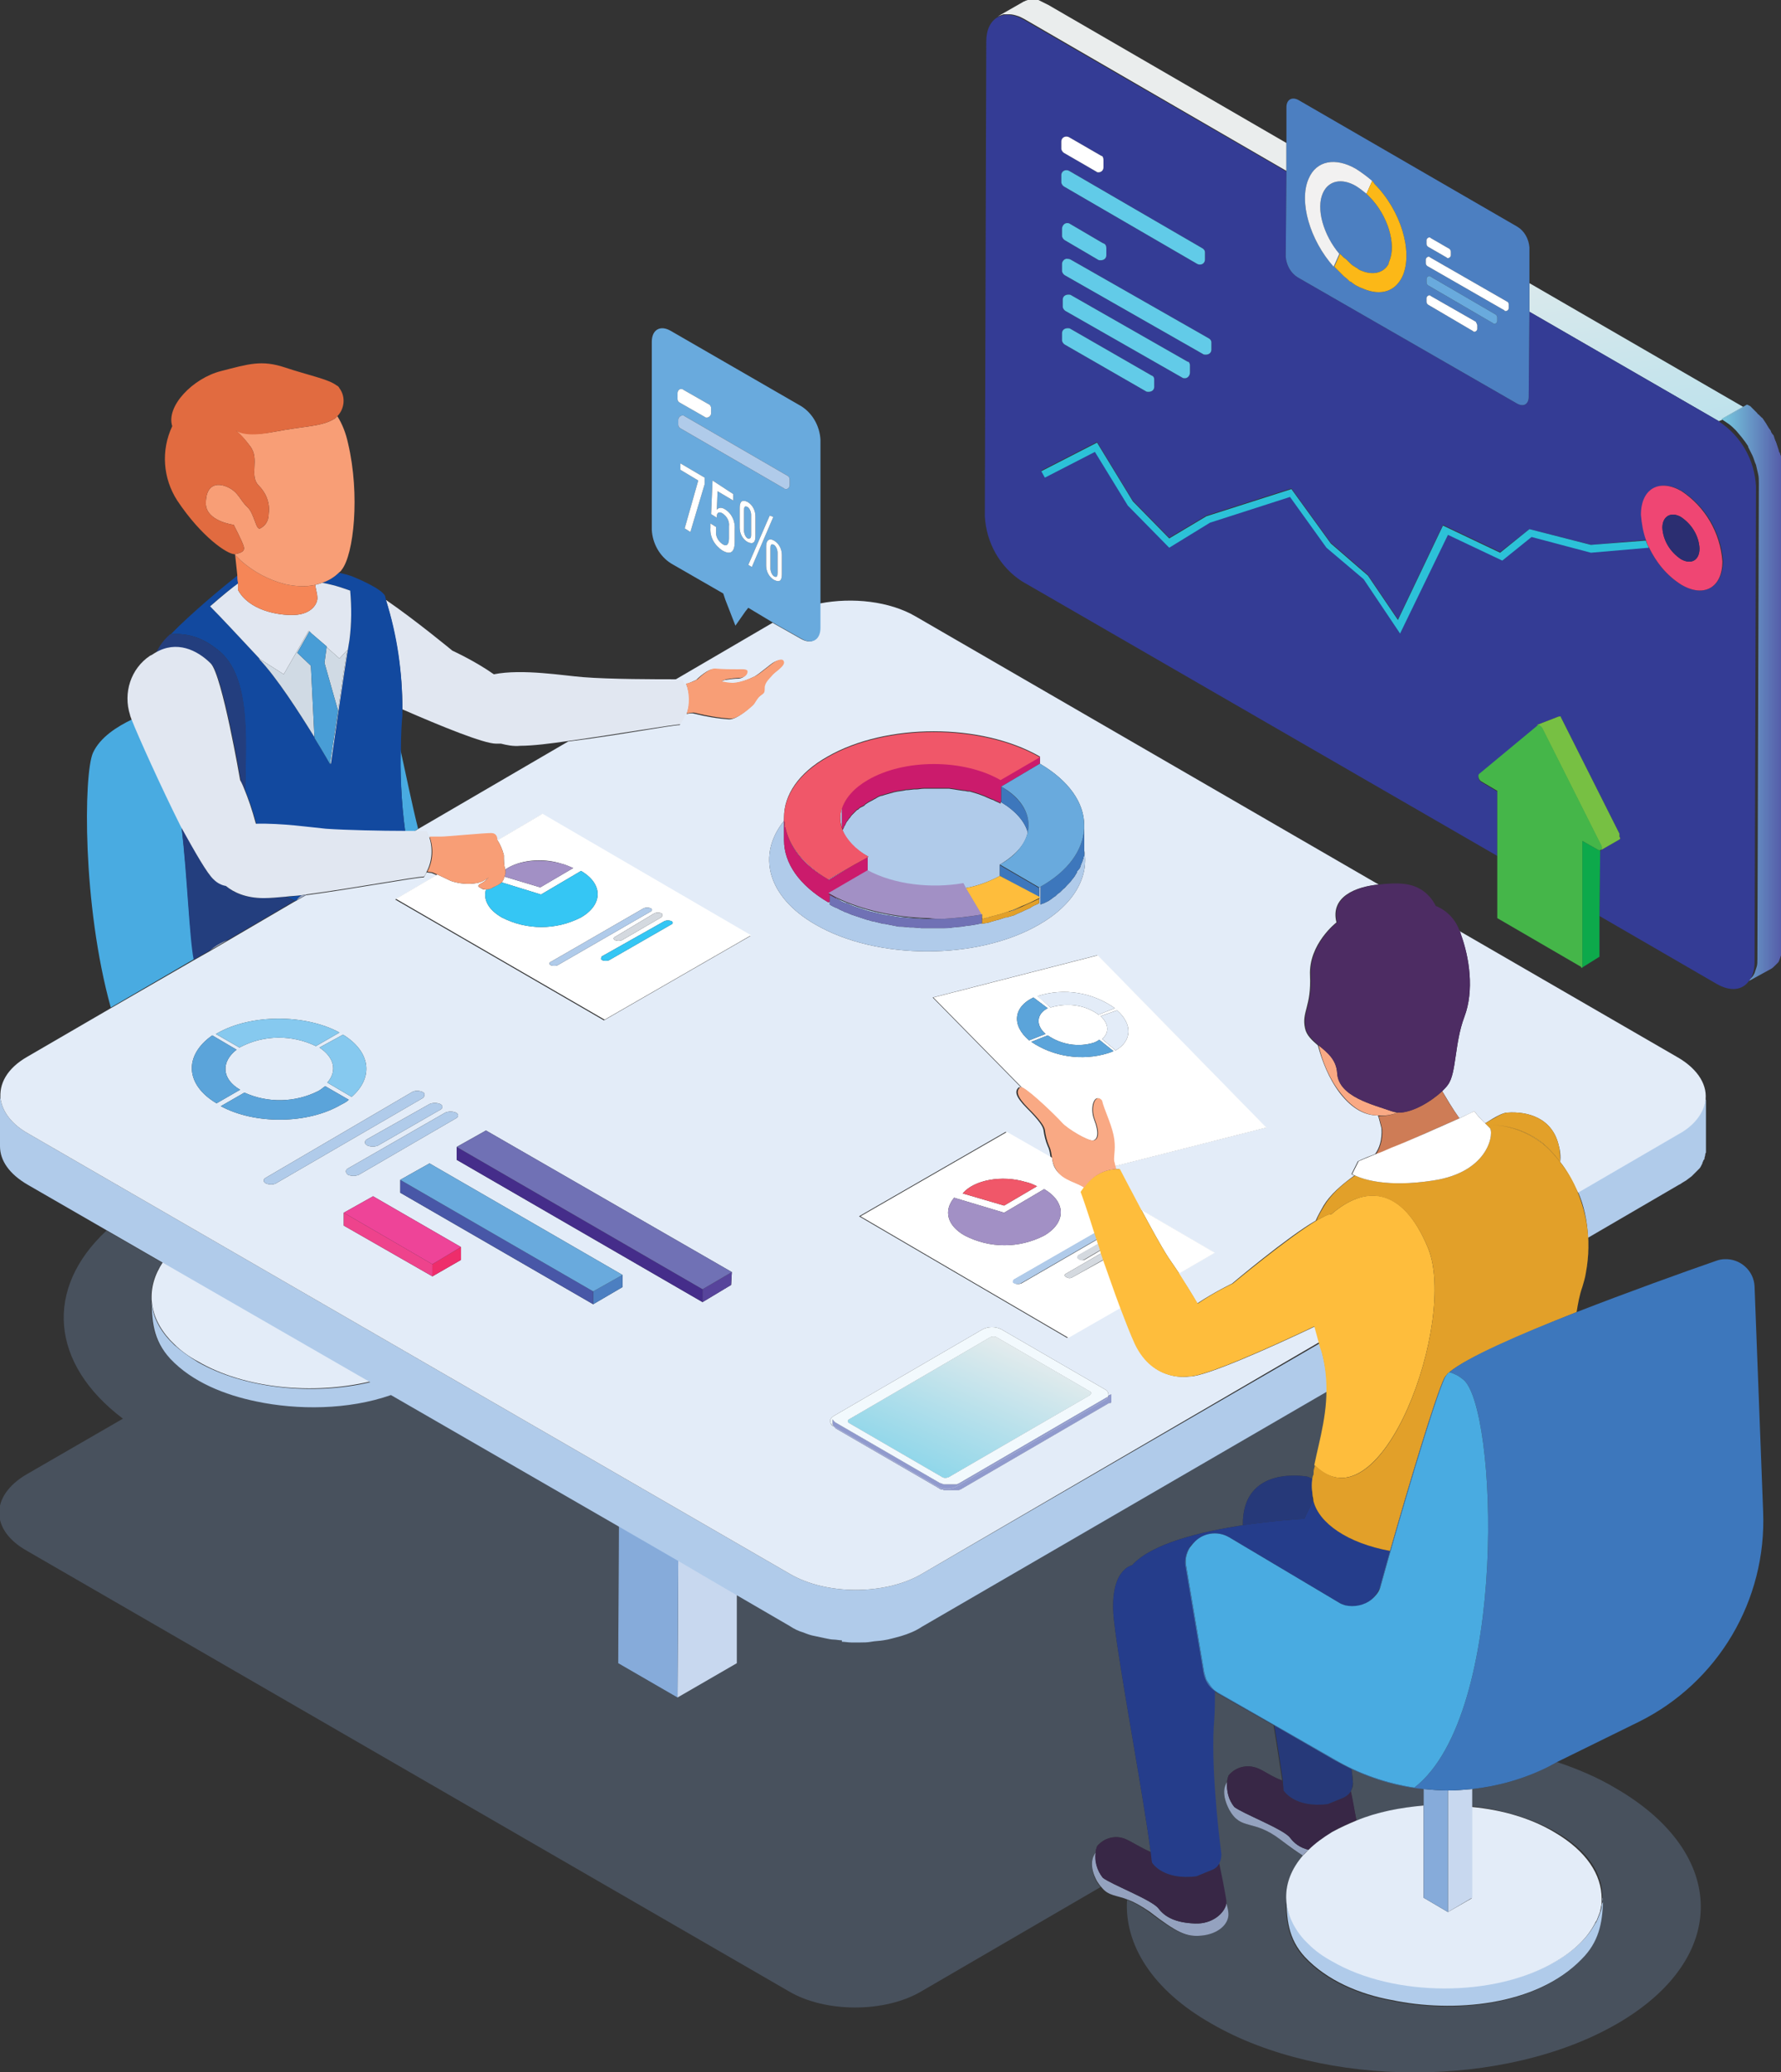 <?xml version="1.0" encoding="utf-8"?>
<!-- Generator: Adobe Illustrator 22.0.1, SVG Export Plug-In . SVG Version: 6.00 Build 0)  -->
<svg version="1.1" id="Layer_1" xmlns="http://www.w3.org/2000/svg" xmlns:xlink="http://www.w3.org/1999/xlink" x="0px" y="0px"
	 viewBox="0 0 249.2 289.8" style="enable-background:new 0 0 249.2 289.8;" xml:space="preserve">
<rect x="0" y="0" width="249.2" height="289.8" fill="#333333" stroke="none"/>
<style type="text/css">
	.st0{fill:none;}
	.st1{opacity:0.25;fill:#88AFDD;enable-background:new    ;}
	.st2{fill:#E3ECF8;}
	.st3{fill:#49ABE1;}
	.st4{fill:#E1E7F1;}
	.st5{fill:#12499F;}
	.st6{fill:#233E7E;}
	.st7{fill:#F58657;}
	.st8{fill:#F89E76;}
	.st9{fill:#D0DAE4;}
	.st10{fill:#489DD6;}
	.st11{fill:#E16B40;}
	.st12{fill:#94A2BF;}
	.st13{fill:#C8D8EF;}
	.st14{fill:#86ABDA;}
	.st15{fill:none;stroke:#B0CBEA;stroke-width:0;stroke-linecap:round;stroke-linejoin:round;}
	.st16{fill:#B0CBEA;}
	.st17{fill:#FFFFFF;}
	.st18{fill:#F05769;}
	.st19{fill:#A290C5;}
	.st20{fill:#D4D9DF;}
	.st21{fill:#F2F9FD;}
	.st22{fill:url(#SVGID_1_);}
	.st23{fill:url(#SVGID_2_);}
	.st24{fill:url(#SVGID_3_);}
	.st25{fill:url(#SVGID_4_);}
	.st26{fill:#35C6F4;}
	.st27{fill:#57449B;}
	.st28{fill:#452D8A;}
	.st29{fill:#7071B5;}
	.st30{fill:#4C7FC1;}
	.st31{fill:#4857A7;}
	.st32{fill:#69AADD;}
	.st33{fill:#EE2D6B;}
	.st34{fill:#EE438C;}
	.st35{fill:#EE4498;}
	.st36{fill:#86C9EF;}
	.st37{fill:#5BA4DA;}
	.st38{fill:#CB1B6C;}
	.st39{fill:#3D77BC;}
	.st40{fill:none;stroke:#3D77BC;stroke-width:0;stroke-linecap:round;stroke-linejoin:round;}
	.st41{fill:#E2A029;}
	.st42{fill:#FEBD3C;}
	.st43{fill:url(#SVGID_5_);}
	.st44{fill:url(#SVGID_6_);}
	.st45{fill:url(#SVGID_7_);}
	.st46{fill:url(#SVGID_8_);}
	.st47{fill:url(#SVGID_9_);}
	.st48{fill:#343C95;}
	.st49{fill:#61CBE8;}
	.st50{fill:#2CC1D8;}
	.st51{fill:#F2F1F1;}
	.st52{fill:#FCB817;}
	.st53{fill:#EF4673;}
	.st54{fill:#2B2E71;}
	.st55{fill:#62CBE8;}
	.st56{fill:#0DA94B;}
	.st57{fill:#77C043;}
	.st58{fill:#45B649;}
	.st59{fill:#382746;}
	.st60{fill:#263979;}
	.st61{fill:#253D8B;}
	.st62{fill:#CE7C56;}
	.st63{fill:#F9A984;}
	.st64{fill:#4D2C63;}
</style>
<g>
	<path class="st0" d="M245.7,68l-0.2,66.5c0,1-0.2,1.8-0.6,2.4l0.2-0.2c0.2-0.2,0.3-0.4,0.4-0.6c0.1-0.3,0.2-0.6,0.3-0.9
		c0.1-0.3,0.1-0.7,0.1-1.1l0.2-66.5c0-0.4,0-0.9-0.1-1.3c-0.1-0.4-0.2-0.9-0.3-1.3c-0.2-0.4-0.3-0.9-0.5-1.3
		c-0.2-0.4-0.4-0.8-0.6-1.2v-0.1c-0.5-0.8-1.1-1.5-1.7-2.2c-0.3-0.3-0.6-0.6-1-0.9c-0.3-0.2-0.6-0.4-0.9-0.6l-0.5,0.3
		C243.6,61,245.5,64.3,245.7,68z"/>
	<path class="st0" d="M70.1,104c-0.2,0-0.4,0-0.7,0c-1.7,0-7.6-2.4-13.1-4.8c0,0.3,0,0.6,0,0.9c-0.1,1-0.2,2.6-0.2,4.7
		c0.8,3.6,1.6,7.6,2.5,11.2l21.1-12.3c-2.7,0.4-5.2,0.6-6.9,0.7C71.8,104.3,70.9,104.2,70.1,104z"/>
	<path class="st1" d="M24.4,188.1c-0.2-0.2-0.4-0.4-0.6-0.6C24,187.6,24.2,187.9,24.4,188.1z"/>
	<path class="st1" d="M206,250.2v2.4c4.3,0.5,8.4,1.7,11.7,3.6c4.4,2.5,6.6,5.8,6.5,9.2c0,0.2,0,0.4,0,0.5c0,0,0,0.1,0,0.1
		c-0.1,3.1-0.6,5.7-3,8.1c-6.4,6.6-18.1,7.5-26.6,5.7c-4.4-0.8-9-2.7-12.1-6c-2.4-2.6-2.6-5.4-2.6-8.7c-0.1,2.4,1,4.5,2.6,6.2
		c-3.3-3.7-3.4-8-0.2-11.8c-0.9-0.5-1.9-1.2-3.1-2.2c-3.9-3-5.5-1.2-7.2-4.2c-1.1-2-0.7-3.2-0.3-3.9c0-0.3,0.1-0.6,0.2-0.9
		c1-1.2,2.6-1.6,4.1-1c1.1,0.5,2,1.2,3.4,1.7c-0.3-2-0.7-4.7-1.2-7.7l-7.9-4.5c-0.1-0.1-0.3-0.2-0.4-0.3c0,1.2,0,2.5-0.1,4
		c-0.5,5.6,0.5,15.1,1,18.8c0,0.4,0,0.9-0.3,1.3c0.3,1.4,0.7,3.5,1,5.2c0,0.1,0,0.3,0,0.4c0.2,0.7,0.5,1.5,0.2,2.1
		c-0.3,1.1-1.6,2.2-3.7,2.4c-2.1,0.2-3.4-0.4-7.4-3.4c-1.1-0.8-2.1-1.3-2.9-1.6c-0.4,6.2,3.5,12.6,11.8,17.3
		c15.7,9.1,41.1,9.1,56.8,0c15.7-9.1,15.5-23.8-0.2-32.9c-2.5-1.5-5.3-2.7-8.3-3.7l-1.3,0.7C213.2,248.8,209.6,249.8,206,250.2z"/>
	<path class="st1" d="M224,267.3c0-0.2,0.1-0.4,0.1-0.5C224,266.9,224,267.1,224,267.3z"/>
	<path class="st1" d="M153.3,259.1c0-0.3,0.1-0.6,0.2-0.9c1-1.2,2.6-1.6,4-1c1.1,0.5,2.1,1.2,3.5,1.8c-1-7.8-4.3-25.2-5.1-32.1
		c-0.9-7.4,2.5-8,2.5-8c2.8-3.1,9.7-4.7,15.5-5.6c-0.1-8.5,8.9-6.8,9-6.8c0.3,0.1,0.5,0.3,0.8,0.4c0-0.2,0-0.3,0.1-0.5
		c0-0.1,0-0.3,0.1-0.4c0.5-3.2,1.9-7.2,1.9-11.6L129,227.3c-0.9,0.6-1.9,1-2.9,1.3c-0.8,0.2-1.7,0.5-2.5,0.6
		c-0.6,0.1-1.2,0.1-1.7,0.2c-0.5,0.1-1.1,0.1-1.5,0.1c-0.4,0-0.9,0-1.3,0c-0.4,0-0.9-0.1-1.3-0.1v-0.2c-0.4,0-0.8-0.1-1.1-0.1
		c-0.4,0-0.8-0.1-1.3-0.2c-0.5-0.1-0.9-0.2-1.4-0.3c-0.6-0.1-1.1-0.3-1.6-0.5c-0.7-0.2-1.3-0.5-1.9-0.9l-7.4-4.3l0,9.7l-8.3,4.8
		l-8.3-4.8l0.1-19.2L54.6,195c-6,2.1-13.1,2.1-18.8,0.9c-4.4-0.9-9-2.7-12.1-6c-2.4-2.6-2.6-5.4-2.6-8.7c-0.1,2.4,1,4.5,2.6,6.2
		c-3-3.3-3.4-7.3-1-10.8l-7.8-4.5c-8.7,8.1-7.9,18.6,2.3,26.3l-13.5,7.8c-5.1,3-5.1,7.8,0.1,10.7l106.6,61.6c5.1,3,13.4,3,18.5,0
		l25.1-14.6c-0.2-0.2-0.4-0.5-0.6-0.8C152.3,260.9,152.9,259.6,153.3,259.1z"/>
	<path class="st1" d="M189,250.5c0.2,1.1,0.5,2.6,0.8,4.1c2.9-1.1,6.1-1.8,9.4-2.1v-2.3c-3.5-0.4-6.9-1.3-10.1-2.8
		c0.1,0.7,0.2,1.3,0.2,1.8C189.4,249.7,189.2,250.1,189,250.5z"/>
	<path class="st1" d="M183.2,272c-0.2-0.2-0.4-0.4-0.6-0.6C182.8,271.5,183,271.8,183.2,272z"/>
	<path class="st1" d="M223.2,269.2C223.2,269.1,223.2,269.1,223.2,269.2C223.2,269.1,223.2,269.1,223.2,269.2z"/>
	<path class="st1" d="M223.5,268.6c0.1-0.2,0.1-0.3,0.2-0.5C223.6,268.3,223.6,268.4,223.5,268.6z"/>
	<path class="st1" d="M224.2,266.1c0,0,0-0.1,0-0.1c0,0,0-0.1,0-0.1C224.2,266,224.2,266,224.2,266.1z"/>
	<path class="st2" d="M23.8,187.4c0.2,0.2,0.4,0.4,0.6,0.6c0.9,0.9,2,1.7,3.3,2.4c6.5,3.8,16.1,4.7,24.1,2.8l-29-16.7
		C20.4,180.1,20.7,184,23.8,187.4C23.8,187.4,23.8,187.4,23.8,187.4z"/>
	<path class="st3" d="M56.7,116.3c0.4,0,0.8,0,1.2,0l0.6-0.4c-0.9-3.6-1.7-7.6-2.5-11.2C56,107.9,56.1,111.9,56.7,116.3z"/>
	<path class="st3" d="M25.4,115.6c-2.8-5.6-6-12.7-6.9-15c-2.1,1-4.5,2.5-5.5,4.7c-1.3,3-1.5,21.2,2.5,35.6l11.7-6.8
		C26.5,131.2,26.3,122.6,25.4,115.6z"/>
	<path class="st4" d="M69.4,104c0.2,0,0.5,0,0.7,0c0.8,0.2,1.7,0.4,2.7,0.3c1.7,0,4.2-0.3,6.9-0.7c6.6-0.9,14.5-2.3,15.6-2.3
		c0.3-0.5,0.6-1,0.8-1.5c0.5-1.3,0.5-2.8-0.1-4.2c-0.1-0.2-0.2-0.4-0.3-0.6c0,0-0.4,0-1.1,0c-2.7,0-9.3,0-13-0.3
		c-2.7-0.2-8.5-1.2-12.5-0.4c-2.7-1.9-5.8-3.3-5.8-3.3s-5.2-4.3-9.3-7.1c1.5,5,2.3,10.1,2.3,15.3C61.8,101.6,67.7,104,69.4,104z"/>
	<path class="st5" d="M30.1,90.6c5,3.4,4.3,12.2,4.2,19.9c0.5,1.2,1.1,2.9,1.6,4.8c3.6-0.1,7.7,0.5,9.8,0.7c2.9,0.3,7.8,0.3,11,0.3
		c-0.6-4.4-0.7-8.5-0.6-11.5c0-2.1,0.1-3.7,0.2-4.7c0-0.3,0-0.6,0-0.9c0-5.2-0.7-10.3-2.3-15.3c0-0.2-0.1-0.3-0.1-0.5
		c-0.4-1.1-4.4-2.7-4.4-2.7s-0.6-0.3-2.1-0.6c-0.6,0.6-1.4,1.1-2.3,1.4c2.1,0.4,3.4,0.9,3.9,1.1c0.2,2.3,0.2,4.6-0.1,6.9
		c-0.8,4.6-2.6,17.3-2.6,17.3s0,0-0.1-0.1c0,0.1,0,0.2,0,0.2s-0.9-1.6-2.2-3.7l0-0.1c-2.1-3.4-5.3-8.4-7.8-11l0.2,0.1
		c0,0-0.1-0.1-0.1-0.1c-2.8-3-5.5-5.9-6.9-7.3c1.6-1.5,3.2-2.7,3.9-3.2c0-0.4,0-0.7-0.1-1.1c-1.9,1.5-6.5,5.3-9.3,8.2
		C26.2,88.5,28.3,89.2,30.1,90.6z"/>
	<path class="st5" d="M42.2,125.2c-0.7,0.1-1.5,0.2-2.1,0.2c0.4,0.2,0.8,0.4,1.2,0.6l0.2-0.1C41.7,125.6,41.9,125.4,42.2,125.2z"/>
	<path class="st6" d="M29.6,92.9c1.6,1.7,4.1,16.3,4.1,16.3s0.2,0.5,0.6,1.3c0.2-7.7,0.8-16.5-4.2-19.9c-1.8-1.4-3.9-2.1-6.2-1.9
		c0,0-0.1,0-0.1,0c-0.9,0.8-1.5,1.6-2,2.7C24.8,89.6,27.7,91,29.6,92.9z"/>
	<path class="st6" d="M36.9,125.6c-2.5,0-4.1-0.7-5.3-1.7c-0.6-0.2-1.2-0.5-1.7-0.9c-0.9-0.8-2.6-3.8-4.5-7.4
		c0.8,7,1.1,15.6,1.7,18.6l2.3-1.3c0.7-0.6,1.5-1.1,2.4-1.4l9.4-5.5c-0.4-0.2-0.8-0.4-1.2-0.6C38.9,125.5,37.8,125.6,36.9,125.6z"/>
	<path class="st4" d="M44.4,83.5c0.1,0.9-0.8,2.4-3.2,2.5c-2.4,0.1-6.4-0.7-7.9-3.5c0-0.3,0-0.6,0-0.9c-0.7,0.5-2.2,1.7-3.9,3.2
		c1.4,1.4,4.1,4.3,6.9,7.3c0,0,0.1,0.1,0.1,0.1l3.3,2.1l3.5-6.1l0.4,0.4l2.1,1.8l0,0.1l1.8,1.6l1.1-1.2c-0.4,2.3-0.9,5.5-1.3,8.5
		l0,0.1c-0.5,3.3-1,6.4-1.1,7.2c0,0.1,0.1,0.1,0.1,0.1s1.8-12.7,2.6-17.3c0.3-2.3,0.3-4.6,0.1-6.9c-0.6-0.2-1.8-0.7-3.9-1.1
		c-0.3,0.1-0.6,0.2-1,0.3C44.2,82.5,44.4,83.1,44.4,83.5z"/>
	<path class="st7" d="M33.3,82.5c1.5,2.8,5.5,3.6,7.9,3.5c2.4-0.1,3.3-1.6,3.2-2.5c0-0.4-0.2-1-0.3-1.7c-1.3,0.3-2.8,0.2-4.2-0.1
		c-2.3-0.6-4.4-1.7-6.2-3.3l-0.1-0.1c-0.2-0.2-0.5-0.5-0.7-0.7c0.1,0.9,0.2,1.9,0.3,2.8c0,0.4,0,0.7,0.1,1.1
		C33.3,81.9,33.3,82.2,33.3,82.5z"/>
	<path class="st8" d="M33.7,78.4c1.8,1.6,3.9,2.7,6.2,3.3c1.4,0.3,2.8,0.4,4.2,0.1c0.3-0.1,0.7-0.2,1-0.3c0.9-0.3,1.7-0.8,2.3-1.4
		c0.1-0.1,0.3-0.2,0.4-0.4c1.7-2.1,2.6-10.5,0.9-17.7c-0.3-1.4-0.8-2.7-1.5-3.8c-0.1,0.1-0.2,0.2-0.3,0.3c-1.9,1.2-3.9,1-8.6,1.9
		C35,61,33.5,60.5,33,60.2c0.8,0.7,1.4,1.4,2,2.2c1.4,1.8-0.2,4.1,1.2,5.5c1,1,1.6,2.4,1.4,3.9c0,1.2-0.6,1.8-1.2,2.1
		c-0.6,0.3-0.8-2.1-1.8-3c-1-0.9-1.2-2.1-2.8-2.8c-1.6-0.7-3-0.2-3,2.3s3.9,3,3.9,3s1.2,2.3,1.4,3c0.2,0.7-0.3,0.9-1.2,1.1
		c0,0-0.1,0-0.1,0c0,0,0.1,0.1,0.1,0.1c0,0,0,0,0,0c0.2,0.2,0.5,0.5,0.7,0.7L33.7,78.4z"/>
	<path class="st9" d="M43.5,93.1l-1.9-1.8l1.7-3l0.3,0.3l-0.4-0.4l-3.5,6.1l-3.3-2.1l-0.2-0.1c2.5,2.6,5.7,7.6,7.8,11L43.5,93.1z"/>
	<path class="st9" d="M47.3,99.4c0.4-3,0.9-6.2,1.3-8.5l-1.1,1.2l-1.8-1.6l-0.3,2.2L47.3,99.4z"/>
	<path class="st10" d="M47.3,99.4l-1.9-6.7l0.3-2.2l0-0.1l-2.1-1.8l-0.3-0.3l-1.7,3l1.9,1.8l0.5,10l0,0.1c1.3,2.1,2.2,3.7,2.2,3.7
		s0-0.1,0-0.2C46.3,105.9,46.8,102.8,47.3,99.4L47.3,99.4z"/>
	<path class="st11" d="M34.1,76.4c-0.2-0.7-1.4-3-1.4-3s-3.9-0.5-3.9-3s1.4-3,3-2.3c1.6,0.7,1.8,1.9,2.8,2.8c1,0.9,1.2,3.3,1.8,3
		c0.6-0.3,1.2-0.9,1.2-2.1c0.2-1.5-0.4-2.9-1.4-3.9c-1.4-1.4,0.2-3.7-1.2-5.5c-0.6-0.8-1.2-1.6-2-2.2c0.5,0.4,2,0.9,5.3,0.2
		c4.7-0.9,6.7-0.7,8.6-1.9c0.1-0.1,0.2-0.2,0.3-0.3c1-1,1.2-2.7,0.3-3.9c-0.1-0.2-0.2-0.3-0.4-0.4c-1.2-0.9-3.9-1.4-7.2-2.5
		c-3.3-1.1-5.1-0.5-9,0.5c-3.9,1-7.7,4.9-6.8,7.7c-1.6,3.4-1.3,7.3,0.7,10.4c3.4,5.1,7,7.5,8,7.5c0,0,0.1,0,0.1,0
		C33.8,77.3,34.3,77.1,34.1,76.4z"/>
	<path class="st12" d="M31.8,131.5c-0.9,0.3-1.7,0.8-2.4,1.4L31.8,131.5z"/>
	<path class="st12" d="M41.5,125.9l1.4-0.8c-0.2,0-0.5,0.1-0.7,0.1C41.9,125.4,41.7,125.6,41.5,125.9z"/>
	<polygon class="st13" points="94.8,237.4 103.1,232.6 103.1,222.9 94.9,218.2 	"/>
	<polygon class="st14" points="86.6,213.4 86.5,232.6 94.8,237.4 94.9,218.2 	"/>
	<path class="st15" d="M238.7,152.9v0.4c0,0.1,0,0.3,0,0.4"/>
	<path class="st16" d="M234.9,158.5l-14.1,8.2c0.8,1.8,1.3,4,1.4,6.4l12.7-7.4l0.2-0.1l0.3-0.2c0.2-0.1,0.3-0.2,0.5-0.3l0.4-0.3
		l0.4-0.3l0.1-0.1l0.5-0.5l0.1-0.1l0.3-0.3l0.1-0.1c0.1-0.1,0.2-0.3,0.3-0.5c0-0.1,0.1-0.1,0.1-0.2v-0.1c0.1-0.1,0.1-0.3,0.2-0.4
		c0.1-0.1,0.1-0.1,0.1-0.2s0-0.1,0-0.1s0.1-0.3,0.1-0.4s0-0.2,0.1-0.3c0,0,0,0,0-0.1c0-0.1,0-0.3,0-0.4c0-0.1,0-0.2,0-0.3v-0.1v-6.7
		c0,0.1,0,0.2-0.1,0.3C238.3,155.6,237.1,157.3,234.9,158.5z"/>
	<path class="st16" d="M51.8,193.3c-8,1.9-17.6,0.9-24.1-2.8c-1.3-0.8-2.4-1.6-3.3-2.4c-0.2-0.2-0.4-0.4-0.6-0.6c0,0,0,0,0,0
		c-1.6-1.7-2.7-3.8-2.6-6.2c0,3.3,0.2,6.1,2.6,8.7c3.1,3.3,7.7,5.1,12.1,6c5.7,1.2,12.8,1.2,18.8-0.9l31.9,18.4l8.3,4.8l8.2,4.8
		l7.4,4.3c0.6,0.4,1.2,0.7,1.9,0.9c0.5,0.2,1,0.4,1.6,0.5c0.5,0.1,0.9,0.2,1.4,0.3c0.5,0.1,0.9,0.2,1.3,0.2c0.3,0,0.7,0.1,1.1,0.1
		v0.2c0.4,0,0.9,0.1,1.3,0.1c0.4,0,0.9,0,1.3,0c0.4,0,1,0,1.5-0.1c0.5-0.1,1.1-0.1,1.7-0.2c0.8-0.1,1.7-0.4,2.5-0.6
		c1-0.3,2-0.7,2.9-1.3l56.7-32.9c0-1.7-0.2-3.5-0.7-5.4c-0.1-0.4-0.2-0.9-0.4-1.3L129,220.1c-5.1,3-13.4,3-18.5,0L3.9,158.5
		c-2.3-1.3-3.5-3-3.8-4.7c-0.1-0.3-0.1-0.7-0.1-1v7.5c0,2,1.3,3.9,3.9,5.4l11.1,6.4l7.8,4.5L51.8,193.3z"/>
	<path class="st2" d="M204.9,142.2c-1.4,3.7-1.1,7.9-2.3,9.5c-0.2,0.3-0.5,0.6-0.8,0.9c0.6,1,1.4,2.4,2.4,3.8c1.3-0.6,2.1-1,2.1-1
		c0.4,0.6,1,1.2,1.5,1.7c1.4-0.9,2.5-1.5,3.1-1.5c2.8-0.2,6.3,0.7,7.2,4.6c0.2,0.7,0.3,1.5,0.2,2.3c0.9,1.1,1.7,2.6,2.5,4.3
		l14.1-8.2c2.2-1.2,3.4-2.9,3.7-4.5c0.4-2.2-0.9-4.5-3.8-6.2l-30.6-17.7c0.1,0.2,0.1,0.3,0.2,0.5
		C205.6,133.9,206.3,138.5,204.9,142.2z"/>
	<path class="st2" d="M151.7,115.8c0-0.1,0-0.2,0-0.3c0,0,0,0,0-0.1c0,0.2,0,0.3,0,0.5L151.7,115.8z"/>
	<path class="st2" d="M155.1,195.2c0,0.1,0,0.1-0.1,0.2L155.1,195.2C155.1,195.2,155.1,195.2,155.1,195.2z"/>
	<path class="st2" d="M3.9,158.5l106.6,61.6c5.1,3,13.4,3,18.5,0l55.6-32.4c-0.2-0.8-0.4-1.5-0.6-2.2c-6.3,3-15.3,7-17.5,7
		c0,0-0.1,0-0.1,0c0,0,0,0,0,0c0,0-4.9,0.9-7.5-4.5c-0.6-1.3-1.4-3.2-2.1-5.2l-7.5,4.3l-29.1-17l20.5-11.8l6.3,3.6
		c-0.1-0.5-0.1-1-0.4-1.6c-0.3-0.7-0.5-1.5-0.6-2.3c-0.1-0.5-0.6-1.3-2.3-3c-1.7-1.7-1.7-2.4-1.2-2.9c0.1-0.1,0.2,0,0.4,0
		l-12.4-12.6l23-5.9l23.6,24.1l-21.2,5.4c0,0.1,0.1,0.3,0.1,0.4c0.2,0,0.4,0,0.6,0c0,0,1.4,2.7,3,5.7l10.3,6l-5,2.9
		c0.8,1.2,1.8,2.7,2.6,4.2c2.4-1.6,4.9-2.8,4.9-2.8s7.7-6.5,11.7-8.8c0.3-0.7,0.7-1.4,1.1-2.1c0.9-1.5,2.5-2.9,4.3-4.2
		c-0.3-0.1-0.4-0.2-0.4-0.2l0.9-1.8c0,0,0.8-0.4,2.4-1c0.6-0.8,1-2,0.9-3.6c-0.2-0.7-0.3-1.3-0.5-1.8c-1.7,0-3.5-0.8-5.3-3.1
		c-1.6-2.1-2.5-4.5-3.1-6.7c-0.8-0.7-1.6-1.4-1.8-2.4c-0.5-2.3,0.9-3,0.7-7.4c-0.2-4.4,3.7-7.4,3.7-7.4c-0.9-3.6,2.7-5,5.9-5.3
		l-64.8-37.5c-3.6-2.1-8.8-2.7-13.4-1.8v3.4c0,1.7-1.2,2.4-2.7,1.5l-3.9-2.2l-13.7,8c0.7,0,1.1,0,1.1,0c0.1,0.2,0.2,0.4,0.3,0.6
		c0.6-0.1,1.1-0.4,1.6-0.6c0.3-0.3,1.7-1.6,2.5-1.5c1.1,0.1,2.1,0.1,3.2,0.1c0.3,0,1.3-0.1,1.3,0.3c0,0.4-0.3,0.8-1,0.9
		c-0.7,0-1.3,0.1-2,0.2c-0.8,0.3-0.6,0.3-0.6,0.3c0.5,0.1,1.1,0.2,1.6,0.2c1.1-0.1,2.2-0.5,3.2-1c0.7-0.4,2.3-1.8,2.7-2
		c0.4-0.2,1.1-0.5,1.2,0.1c0.1,0.6-1.3,1.4-1.6,1.8c-0.3,0.4-1.1,1-1.1,1.8s-0.1,0.7-0.6,1.1s-0.7,1-1,1.3c-0.3,0.3-2.2,2-3.2,1.9
		c-1.6-0.1-3.3-0.4-4.9-0.8c-0.4-0.1-0.8,0-1.2,0.1c-0.2,0.5-0.4,1-0.8,1.5c-1.1,0-9,1.5-15.6,2.3l-21.1,12.3l-0.6,0.4
		c1.1,0,1.9,0,1.9,0c0.1,0.2,0.2,0.4,0.3,0.7c0.6,0,1.3,0,1.6,0c0.7,0,6-0.5,7-0.5c0.9,0,0.9,0.8,0.9,1l6.3-3.7l29.2,17l-20.5,11.8
		l-29.2-16.9l5.8-3.4l-0.7-0.3l-0.7-0.1c-0.1,0.2-0.3,0.5-0.4,0.7c-1.2,0-9.7,1.6-16.5,2.5l-1.4,0.8l-0.2,0.1l-9.4,5.5l-2.4,1.4
		l-2.3,1.3L15.5,141l-11.7,6.8c-2.8,1.6-4,3.8-3.7,6C0.4,155.5,1.6,157.2,3.9,158.5z M37.2,164.7l20.5-12c0.4-0.2,0.9-0.2,1.4,0
		c0.2,0.1,0.3,0.2,0.3,0.3c0,0.3-0.1,0.5-0.3,0.6l-20.5,11.9c-0.4,0.2-0.9,0.2-1.4,0C36.8,165.3,36.8,164.9,37.2,164.7z M44.7,146.5
		l3.3-1.8c3.9,2.4,4.3,6,1.2,8.7l-3.4-2C47.2,149.8,46.8,147.9,44.7,146.5z M50.2,164.3c-0.5,0.2-1,0.2-1.5,0
		c-0.4-0.3-0.4-0.7,0-0.9l13.6-7.8c0.5-0.2,1-0.2,1.5,0c0.4,0.2,0.4,0.6,0,0.8L50.2,164.3z M51.4,159.3l8.7-4.9c0.5-0.2,1-0.2,1.5,0
		c0.4,0.2,0.4,0.6,0,0.8l-8.7,5c-0.5,0.2-1,0.2-1.5,0c-0.1-0.1-0.3-0.2-0.3-0.3C51,159.6,51.2,159.4,51.4,159.3z M48.1,169.6
		l4.1-2.3l12.3,7.1v1.8l-4,2.3l-12.4-7.1V169.6z M56,166.8V165l4.1-2.3l27,15.6v1.7l-4.1,2.4L56,166.8z M102.4,177.9l-0.1,1.8
		l-4,2.4l-34.4-19.9v-1.8l4.1-2.3L102.4,177.9z M30.4,144.5c4.7-2.7,12.3-2.7,17.1-0.1l-3.3,1.9c-3.3-1.6-7.2-1.6-10.5,0.1l-0.2,0.1
		l-3.3-1.9L30.4,144.5z M34.2,152.8c3.3,1.5,7.1,1.4,10.3-0.2c0.4-0.2,0.7-0.5,1-0.7l3.3,1.9c-0.3,0.3-0.7,0.5-1.1,0.7
		c-4.6,2.7-12,2.8-16.8,0.2L34.2,152.8z M137.5,185.9c0.8-0.4,1.8-0.4,2.6,0l14.5,8.4c0.4,0.2,0.5,0.5,0.5,0.8c0.1,0,0.2,0,0.4-0.1
		v0.7c0,0.1,0,0.1,0,0.1c0,0.1,0,0.1,0,0.1v0.1v0.1l-0.1,0.1h-0.1h-0.1l-20.8,12.1l-0.3,0.1H134h-0.1h-0.1h-0.2h-0.1h-0.2h-0.8h-0.2
		h-0.1h-0.1l-0.2-0.1h-0.1c-0.1,0-0.2,0-0.3-0.1l-14.5-8.4c-0.1-0.1-0.2-0.2-0.3-0.3c-0.4-0.1-0.6-0.6-0.5-1
		c0.1-0.2,0.3-0.4,0.5-0.5L137.5,185.9z M109.7,114.8v-0.4v-0.1c0,0,0,0,0,0c0-3.1,2-6.2,6.1-8.5c8.2-4.7,21.5-4.7,29.7,0v1
		c4.1,2.4,6.2,5.5,6.2,8.6c0-0.1,0-0.2,0-0.2c0-0.1,0-0.2,0-0.3v0c0-0.1,0-0.2,0-0.1c0,0,0,0,0,0.1v0c0,0.1,0,0.2,0,0.3
		c0,0.1,0,0.2,0,0.2c0,0,0,0,0,0.1c0,0.1,0,0.2,0,0.3v2.3c0,0.1,0,0.1,0,0.2c0,0.1,0,0.1,0,0.2c0,0.1,0,0.2,0,0.3c0,0,0,0.1,0,0.1
		c0.7,3.7-1.4,7.6-6.3,10.4c-8.6,5-22.7,5-31.3,0C107.3,125.4,105.9,119.5,109.7,114.8z M29.7,144.8l3.4,2c-2.2,1.7-2.1,4.1,0.5,5.6
		l-3.3,1.9C25.9,151.7,25.7,147.6,29.7,144.8z"/>
	<path class="st17" d="M165,178.1l5-2.9l-10.3-6c1.3,2.4,2.7,5,3.8,6.7C163.9,176.5,164.4,177.2,165,178.1z"/>
	<path class="st17" d="M150.1,178.6c-0.3,0.2-0.6,0.2-0.9,0c-0.3-0.1-0.3-0.4,0-0.5l5-2.9c0-0.1-0.1-0.3-0.1-0.4l-2.2,1.3
		c-0.3,0.2-0.6,0.2-0.9,0c-0.1-0.1-0.2-0.1-0.2-0.2c0-0.2,0.1-0.4,0.2-0.4l2.8-1.6c-0.1-0.2-0.1-0.4-0.2-0.6l-10.7,6.2
		c-0.3,0.1-0.6,0.1-0.9,0c-0.1-0.1-0.2-0.1-0.2-0.2c0-0.2,0.1-0.4,0.2-0.4l11.3-6.5c-1-2.9-1.7-5.2-1.9-5.7c0.1-0.2,0.2-0.4,0.4-0.6
		c-0.9-0.7-2.7-1-3.8-2.2c-0.6-0.7-0.7-1.3-0.8-2l-6.3-3.6l-20.5,11.8l29.1,17l7.5-4.3c-0.8-2.1-1.6-4.5-2.4-6.7L150.1,178.6z
		 M143.5,165.3c0.5,0.1,1,0.3,1.6,0.6l-4.6,2.7l-5.8-1.7C136.3,165,140.2,164.3,143.5,165.3z M135,172.8c-2.5-1.4-3-3.5-1.5-5.3
		l7,2.1l5.6-3.3c3.1,1.8,3.1,4.7,0,6.5C142.6,174.6,138.5,174.6,135,172.8z"/>
	<path class="st18" d="M145.1,165.9c-0.6-0.3-1.1-0.5-1.6-0.6c-3.3-1-7.2-0.3-8.8,1.6l5.8,1.7L145.1,165.9z"/>
	<path class="st19" d="M146.1,166.3l-5.6,3.3l-7-2.1c-1.5,1.8-1,3.9,1.5,5.3c3.5,1.8,7.6,1.8,11.1,0
		C149.2,171,149.2,168.1,146.1,166.3z"/>
	<path class="st16" d="M141.7,179.3c0,0.1,0.1,0.1,0.2,0.2c0.3,0.1,0.6,0.1,0.9,0l10.7-6.2c-0.1-0.3-0.2-0.6-0.3-0.9l-11.3,6.5
		C141.8,178.9,141.7,179.1,141.7,179.3z"/>
	<path class="st20" d="M150.7,175.9c0,0.1,0.1,0.1,0.2,0.2c0.3,0.2,0.6,0.2,0.9,0l2.2-1.3c-0.1-0.3-0.2-0.6-0.3-0.9l-2.8,1.6
		C150.8,175.5,150.7,175.7,150.7,175.9z"/>
	<path class="st20" d="M149.2,178.6c0.3,0.2,0.6,0.2,0.9,0l4.4-2.5c-0.1-0.3-0.2-0.6-0.3-0.9l-5,2.9
		C148.9,178.2,148.9,178.5,149.2,178.6z"/>
	<path class="st21" d="M116.2,198.5c-0.1,0.4,0.1,0.8,0.5,1c-0.1-0.1-0.1-0.2-0.2-0.3v-0.1v-0.6c0-0.1,0-0.1,0-0.2
		c0,0.1,0,0.1,0,0.2c0.1,0.2,0.3,0.4,0.5,0.5l14.5,8.4c0.1,0,0.2,0.1,0.3,0.1l0.3,0.1h0.3h0.3h0.3h0.1h0.2h0.2h0.2h0.1
		c0.1,0,0.2-0.1,0.3-0.1l20.8-12.1h0.1l0,0c0-0.1,0-0.1,0.1-0.2c0,0,0,0,0,0s0,0,0-0.1c0,0,0,0,0,0c0-0.3-0.1-0.6-0.5-0.8l-14.5-8.4
		c-0.8-0.4-1.8-0.4-2.6,0L116.7,198C116.5,198.1,116.3,198.3,116.2,198.5z M118.8,198.5l19.8-11.5c0.3-0.1,0.6-0.1,0.8,0l13.1,7.6
		c0.2,0.1,0.2,0.3,0,0.5l-19.8,11.5c-0.3,0.1-0.6,0.1-0.8,0l-13.1-7.6C118.6,198.9,118.6,198.6,118.8,198.5z"/>
	<path class="st0" d="M116.5,198.3c0,0.1,0,0.1,0,0.2"/>
	<path class="st2" d="M155.1,195.3L155.1,195.3c-0.1,0.2-0.3,0.4-0.5,0.5l-20.8,12.1c-0.8,0.4-1.8,0.4-2.6,0l-14.5-8.4c0,0,0,0,0,0
		c0.1,0.1,0.2,0.3,0.3,0.3l14.5,8.4c0.1,0.1,0.2,0.1,0.3,0.1h0.1l0.2,0.1h0.1h0.1h0.2h0.8h0.2h0.1h0.2h0.1h0.1h0.1l0.3-0.1
		l20.8-12.1h0.1h0.1l0.1-0.1V196v-0.1c0,0,0,0,0-0.1c0,0,0,0,0-0.1V195c-0.2,0.1-0.3,0.1-0.4,0.1
		C155.1,195.1,155.1,195.2,155.1,195.3C155.1,195.2,155.1,195.2,155.1,195.3z"/>
	
		<linearGradient id="SVGID_1_" gradientUnits="userSpaceOnUse" x1="-752.079" y1="938.834" x2="-756.959" y2="976.414" gradientTransform="matrix(-1 0 0 1 -622.01 -787.87)">
		<stop  offset="0" style="stop-color:#C8E5F8"/>
		<stop  offset="1" style="stop-color:#909ACD"/>
	</linearGradient>
	<path class="st22" d="M155.1,195.3L155.1,195.3c-0.1,0.2-0.3,0.4-0.5,0.5l-20.8,12.1c-0.8,0.4-1.8,0.4-2.6,0l-14.5-8.4c0,0,0,0,0,0
		c0.1,0.1,0.2,0.3,0.3,0.3l14.5,8.4c0.1,0.1,0.2,0.1,0.3,0.1h0.1l0.2,0.1h0.1h0.1h0.2h0.8h0.2h0.1h0.2h0.1h0.1h0.1l0.3-0.1
		l20.8-12.1h0.1h0.1l0.1-0.1V196v-0.1c0,0,0,0,0-0.1c0,0,0,0,0-0.1V195c-0.2,0.1-0.3,0.1-0.4,0.1
		C155.1,195.1,155.1,195.2,155.1,195.3C155.1,195.2,155.1,195.2,155.1,195.3z"/>
	<path class="st21" d="M155.1,195.2C155.1,195.2,155.1,195.2,155.1,195.2c0,0,0-0.1,0-0.1c0,0,0,0,0,0
		C155.1,195.2,155.1,195.2,155.1,195.2z"/>
	
		<linearGradient id="SVGID_2_" gradientUnits="userSpaceOnUse" x1="-771.06" y1="936.369" x2="-775.94" y2="973.949" gradientTransform="matrix(-1 0 0 1 -622.01 -787.87)">
		<stop  offset="0" style="stop-color:#C8E5F8"/>
		<stop  offset="1" style="stop-color:#909ACD"/>
	</linearGradient>
	<path class="st23" d="M155.1,195.2C155.1,195.2,155.1,195.2,155.1,195.2c0,0,0-0.1,0-0.1c0,0,0,0,0,0
		C155.1,195.2,155.1,195.2,155.1,195.2z"/>
	<path class="st21" d="M131.2,207.9c0.8,0.4,1.8,0.4,2.6,0l20.8-12.1c0.2-0.1,0.4-0.3,0.4-0.4l0,0h-0.1l-20.8,12.1
		c-0.1,0-0.2,0.1-0.3,0.1h-0.1h-0.2h-0.2h-0.2H133h-0.3h-0.3h-0.3l-0.3-0.1c-0.1,0-0.2-0.1-0.3-0.1L117,199
		c-0.2-0.1-0.4-0.3-0.5-0.5v0.6v0.1c0,0.1,0.1,0.2,0.2,0.3c0,0,0,0,0,0L131.2,207.9z"/>
	
		<linearGradient id="SVGID_3_" gradientUnits="userSpaceOnUse" x1="-751.771" y1="938.874" x2="-756.651" y2="976.454" gradientTransform="matrix(-1 0 0 1 -622.01 -787.87)">
		<stop  offset="0" style="stop-color:#C8E5F8"/>
		<stop  offset="1" style="stop-color:#909ACD"/>
	</linearGradient>
	<path class="st24" d="M131.2,207.9c0.8,0.4,1.8,0.4,2.6,0l20.8-12.1c0.2-0.1,0.4-0.3,0.4-0.4l0,0h-0.1l-20.8,12.1
		c-0.1,0-0.2,0.1-0.3,0.1h-0.1h-0.2h-0.2h-0.2H133h-0.3h-0.3h-0.3l-0.3-0.1c-0.1,0-0.2-0.1-0.3-0.1L117,199
		c-0.2-0.1-0.4-0.3-0.5-0.5v0.6v0.1c0,0.1,0.1,0.2,0.2,0.3c0,0,0,0,0,0L131.2,207.9z"/>
	<path class="st21" d="M118.8,199l13.1,7.6c0.2,0.1,0.5,0.1,0.8,0l19.8-11.5c0.2-0.2,0.2-0.4,0-0.5l-13.1-7.6
		c-0.2-0.1-0.5-0.1-0.8,0l-19.8,11.5C118.6,198.6,118.6,198.9,118.8,199z"/>
	
		<linearGradient id="SVGID_4_" gradientUnits="userSpaceOnUse" x1="851.054" y1="1004.885" x2="864.994" y2="973.665" gradientTransform="matrix(1 0 0 1 -724.44 -787.87)">
		<stop  offset="0" style="stop-color:#61CBE8"/>
		<stop  offset="1" style="stop-color:#EAEDED"/>
	</linearGradient>
	<path class="st25" d="M118.8,199l13.1,7.6c0.2,0.1,0.5,0.1,0.8,0l19.8-11.5c0.2-0.2,0.2-0.4,0-0.5l-13.1-7.6
		c-0.2-0.1-0.5-0.1-0.8,0l-19.8,11.5C118.6,198.6,118.6,198.9,118.8,199z"/>
	<path class="st17" d="M69.6,117.5c0.4,0.6,0.7,1.3,0.9,2.1c0,0.7,0,1.4,0.2,2c0,0,0,0,0,0c1.9-1.3,5.1-1.7,7.9-0.8
		c0.5,0.1,1.1,0.4,1.6,0.6l-4.6,2.7l-5-1.5c-0.1,0.2-0.1,0.3-0.2,0.5c-0.1,0.1-0.1,0.2-0.2,0.3l5.5,1.7l5.6-3.3
		c3.1,1.8,3.1,4.7,0,6.5c-3.5,1.8-7.6,1.8-11.1,0c-1.9-1.1-2.6-2.5-2.2-3.9c-0.2,0-0.5,0-0.7-0.2c-0.5-0.2-0.5-0.4,0.1-0.7
		c0.4-0.2,0.7-0.5,1-0.8c-0.5,0.4-1.1,0.7-1.7,0.8c-1.2,0.2-2.4,0.1-3.6-0.3l-1.9-0.9l-5.8,3.4l29.2,16.9l20.5-11.8l-29.2-17
		L69.6,117.5C69.6,117.5,69.6,117.5,69.6,117.5z M93.9,128.8c0.3,0.1,0.3,0.4,0,0.5l-8.7,5c-0.3,0.1-0.6,0.1-0.9,0
		c-0.1-0.1-0.2-0.1-0.2-0.2c0-0.2,0.1-0.4,0.2-0.4l8.7-4.9C93.3,128.7,93.6,128.7,93.9,128.8z M92.5,127.7c0.1,0.1,0.2,0.1,0.2,0.2
		c0,0.2-0.1,0.3-0.2,0.4l-5.5,3.2c-0.3,0.1-0.6,0.1-0.9,0c-0.3-0.1-0.3-0.4,0-0.5l5.5-3.3C91.9,127.6,92.2,127.6,92.5,127.7z
		 M91,127c0.3,0.1,0.3,0.4,0,0.5L78,135c-0.3,0.1-0.6,0.1-0.9,0c-0.3-0.1-0.3-0.4,0-0.5l13-7.5C90.4,126.9,90.7,126.9,91,127z"/>
	<path class="st19" d="M80.2,121.4c-0.5-0.2-1.1-0.5-1.6-0.6c-2.8-0.8-6-0.5-7.9,0.8c0.1,0.4,0,0.7-0.1,1l5,1.5L80.2,121.4z"/>
	<path class="st26" d="M70.2,128.3c3.5,1.8,7.6,1.8,11.1,0c3.1-1.8,3.1-4.7,0-6.5l-5.6,3.3l-5.5-1.7c-0.3,0.3-0.7,0.4-1.2,0.7
		c-0.3,0.2-0.7,0.3-1,0.3C67.6,125.8,68.3,127.2,70.2,128.3z"/>
	<path class="st16" d="M77.1,135c0.3,0.1,0.6,0.1,0.9,0l13-7.5c0.3-0.1,0.3-0.4,0-0.5c-0.3-0.1-0.6-0.1-0.9,0l-13,7.5
		C76.8,134.6,76.8,134.9,77.1,135z"/>
	<path class="st20" d="M86.1,131.5c0.3,0.1,0.6,0.1,0.9,0l5.5-3.2c0.1-0.1,0.2-0.2,0.2-0.4c0-0.1-0.1-0.1-0.2-0.2
		c-0.3-0.1-0.6-0.1-0.9,0l-5.5,3.3C85.8,131.1,85.8,131.4,86.1,131.5z"/>
	<path class="st26" d="M84.1,134.1c0,0.1,0.1,0.1,0.2,0.2c0.3,0.1,0.6,0.1,0.9,0l8.7-5c0.3-0.1,0.3-0.4,0-0.5
		c-0.3-0.1-0.6-0.1-0.9,0l-8.7,4.9C84.2,133.7,84.1,133.9,84.1,134.1z"/>
	<polygon class="st27" points="98.3,182.1 102.3,179.7 102.4,177.9 98.3,180.3 	"/>
	<polygon class="st28" points="98.3,180.3 63.9,160.4 63.9,162.2 98.3,182.1 	"/>
	<polygon class="st29" points="68,158.1 63.9,160.4 98.3,180.3 102.4,177.9 	"/>
	<polygon class="st30" points="83,180.6 83,182.4 87.1,180 87.1,178.3 	"/>
	<polygon class="st31" points="83,180.6 56,165 56,166.8 83,182.4 	"/>
	<polygon class="st32" points="83,180.6 87.1,178.3 60.1,162.7 56,165 	"/>
	<polygon class="st33" points="60.5,176.8 60.5,178.5 64.5,176.2 64.5,174.4 	"/>
	<polygon class="st34" points="60.5,176.8 48.1,169.6 48.1,171.4 60.5,178.5 	"/>
	<polygon class="st35" points="64.5,174.4 52.2,167.3 48.1,169.6 60.5,176.8 	"/>
	<path class="st16" d="M37.2,165.5c0.5,0.2,1,0.2,1.4,0l20.5-11.9c0.2-0.1,0.3-0.3,0.3-0.6c0-0.1-0.1-0.2-0.3-0.3
		c-0.5-0.2-1-0.2-1.4,0l-20.5,12C36.8,164.9,36.8,165.3,37.2,165.5z"/>
	<path class="st16" d="M51.4,160.2c0.5,0.2,1,0.2,1.5,0l8.7-5c0.4-0.2,0.4-0.6,0-0.8c-0.5-0.2-1-0.2-1.5,0l-8.7,4.9
		c-0.2,0.1-0.4,0.3-0.3,0.6C51.1,160,51.3,160.1,51.4,160.2z"/>
	<path class="st16" d="M63.8,155.6c-0.5-0.2-1-0.2-1.5,0l-13.6,7.8c-0.4,0.2-0.4,0.6,0,0.9c0.5,0.2,1,0.2,1.5,0l13.6-7.9
		C64.2,156.2,64.2,155.8,63.8,155.6z"/>
	<path class="st36" d="M33.7,146.4c3.3-1.7,7.2-1.7,10.5-0.1l3.3-1.9c-4.8-2.6-12.4-2.6-17.1,0.1l-0.2,0.1l3.3,1.9L33.7,146.4z"/>
	<path class="st36" d="M49.2,153.4c3.1-2.7,2.7-6.3-1.2-8.7l-3.3,1.8c2.1,1.4,2.5,3.3,1.1,4.9L49.2,153.4z"/>
	<path class="st37" d="M30.9,154.7c4.8,2.6,12.2,2.5,16.8-0.2c0.4-0.2,0.8-0.4,1.1-0.7l-3.3-1.9c-0.3,0.2-0.6,0.5-1,0.7
		c-3.2,1.6-7,1.7-10.3,0.2L30.9,154.7z"/>
	<path class="st37" d="M30.3,154.3l3.3-1.9c-2.6-1.5-2.7-3.9-0.5-5.6l-3.4-2C25.7,147.6,25.9,151.7,30.3,154.3z"/>
	<path class="st32" d="M108.8,80.1v-2.8c0-0.4-0.2-0.9-0.5-1.1c-0.4-0.2-0.5,0-0.5,0.5v2.8c0,0.4,0.2,0.9,0.5,1.1
		C108.7,80.8,108.8,80.6,108.8,80.1z"/>
	<path class="st32" d="M104.6,70.9c-0.4-0.2-0.5,0-0.5,0.5v2.8c0,0.4,0.2,0.9,0.5,1.1c0.4,0.1,0.5-0.1,0.5-0.5V72
		C105.1,71.6,104.9,71.1,104.6,70.9z"/>
	<path class="st32" d="M114.8,87.8v-3.4V61.5c-0.1-1.9-1.1-3.7-2.7-4.7L93.9,46.3c-1.5-0.9-2.7-0.2-2.7,1.5v26.3
		c0.1,1.9,1.1,3.7,2.7,4.7l7.3,4.2l0.3,0.9l1.4,3.6l1.4-2l0.4-0.5l3.5,2.1l3.9,2.2C113.6,90.2,114.8,89.5,114.8,87.8z M94.8,55.8V55
		c0-0.3,0.2-0.6,0.5-0.6c0.1,0,0.2,0,0.3,0.1l3.5,2c0.3,0.1,0.4,0.4,0.4,0.6v0.7c0,0.3-0.3,0.6-0.6,0.6c-0.1,0-0.2,0-0.3-0.1l-3.5-2
		C94.9,56.2,94.8,56,94.8,55.8z M98.6,67.7l-2,6.7l-0.8-0.5l1.9-6.7l-2.5-1.5v-0.9l3.4,2V67.7z M102.8,75.8c0,1.3-0.5,1.9-1.7,1.2
		c-1.1-0.7-1.8-1.9-1.7-3.2v-0.6l0.8,0.5v0.6c-0.1,0.7,0.3,1.4,0.9,1.8c0.6,0.4,0.9,0,0.9-0.8v-1.7c0.1-0.7-0.3-1.4-0.9-1.8
		c-0.5-0.3-0.8-0.1-0.8,0.4v0.2l-0.8-0.5l0.2-4.7l2.9,1.9V70l-2.2-1.3l-0.1,2.6c0.2-0.3,0.6-0.4,1.1-0.1c1,0.6,1.5,1.7,1.4,2.9V75.8
		z M95.2,59.9c-0.2-0.1-0.3-0.3-0.3-0.5v-0.7c0-0.3,0.3-0.6,0.6-0.6c0.1,0,0.2,0,0.3,0.1l14.5,8.4c0.1,0.1,0.2,0.3,0.2,0.5v0.7
		c0,0.3-0.2,0.6-0.5,0.6c-0.1,0-0.2,0-0.3-0.1L95.2,59.9z M104.6,75.8c-0.7-0.4-1.1-1.2-1.1-2V71c0-0.8,0.3-1.2,1.1-0.8
		c0.7,0.4,1.1,1.2,1.1,2V75C105.7,75.8,105.4,76.2,104.6,75.8z M104.7,79l3-6.9l0.5,0.2l-3,7L104.7,79z M107.2,79.1v-2.7
		c0-0.8,0.4-1.2,1.1-0.8c0.7,0.4,1.1,1.2,1.1,2v2.7c0,0.9-0.3,1.2-1.1,0.8C107.6,80.7,107.2,79.9,107.2,79.1z"/>
	<path class="st17" d="M98.6,58.3c0.1,0.1,0.2,0.1,0.3,0.1c0.3,0,0.6-0.3,0.6-0.6v-0.7c0-0.2-0.1-0.5-0.4-0.6l-3.5-2
		c-0.1-0.1-0.2-0.1-0.3-0.1c-0.3,0-0.5,0.3-0.5,0.6v0.8c0,0.2,0.1,0.4,0.3,0.5L98.6,58.3z"/>
	<path class="st16" d="M110,68.4c0.3,0,0.5-0.3,0.5-0.6v-0.7c0-0.2-0.1-0.4-0.2-0.5l-14.5-8.4c-0.1-0.1-0.2-0.1-0.3-0.1
		c-0.3,0-0.6,0.3-0.6,0.6v0.7c0,0.2,0.1,0.4,0.3,0.5l14.5,8.4C109.8,68.4,109.9,68.4,110,68.4z"/>
	<polygon class="st17" points="95.2,65.7 97.7,67.2 95.8,73.9 96.6,74.4 98.6,67.7 98.6,66.8 95.2,64.8 	"/>
	<path class="st17" d="M101.4,71.2c-0.5-0.3-0.9-0.2-1.1,0.1l0.1-2.6l2.2,1.3v-0.9l-2.9-1.9l-0.2,4.7l0.8,0.5v-0.2
		c0-0.5,0.3-0.7,0.8-0.4c0.6,0.4,1,1.1,0.9,1.8v1.7c0,0.8-0.3,1.2-0.9,0.8c-0.6-0.4-1-1.1-0.9-1.8v-0.6l-0.8-0.5v0.6
		c-0.1,1.3,0.6,2.5,1.7,3.2c1.2,0.7,1.7,0.1,1.7-1.2v-1.7C102.9,72.9,102.4,71.8,101.4,71.2z"/>
	<path class="st17" d="M109.4,80.3v-2.7c0-0.8-0.4-1.6-1.1-2c-0.7-0.4-1.1,0-1.1,0.8v2.7c0,0.8,0.4,1.6,1.1,2
		C109.1,81.5,109.4,81.2,109.4,80.3z M107.8,79.5v-2.8c0-0.5,0.1-0.7,0.5-0.5c0.3,0.2,0.5,0.7,0.5,1.1v2.8c0,0.5-0.1,0.7-0.5,0.5
		C108,80.4,107.8,79.9,107.8,79.5z"/>
	<path class="st17" d="M105.7,75v-2.8c0-0.8-0.4-1.6-1.1-2c-0.8-0.4-1.1,0-1.1,0.8v2.8c0,0.8,0.4,1.6,1.1,2
		C105.4,76.2,105.7,75.8,105.7,75z M105.1,74.8c0,0.4-0.1,0.6-0.5,0.5c-0.3-0.2-0.5-0.7-0.5-1.1v-2.8c0-0.5,0.1-0.7,0.5-0.5
		c0.3,0.2,0.5,0.7,0.5,1.1V74.8z"/>
	<polygon class="st17" points="107.7,72.1 104.7,79 105.2,79.3 108.2,72.3 	"/>
	<path class="st16" d="M117.3,125.8c0.3,0.2,0.6,0.4,1,0.5h0.1l0.9,0.4l0.6,0.2l0.6,0.2l0.6,0.2l0.7,0.2l0.5,0.1
		c0.3,0.1,0.5,0.1,0.8,0.2l0.4,0.1c0.4,0.1,0.8,0.1,1.2,0.2l1.3,0.2h0.3l1,0.1h0.3l1.3,0.1h0.2h0.9c-4.6-0.1-9.3-1.1-13-2.9l-0.1,0
		c0.1,0,0.1,0.1,0.2,0.1L117.3,125.8z"/>
	<path class="st16" d="M117.8,113.9v-0.1c0-0.1,0-0.1,0-0.2c0-0.1,0-0.1,0-0.2v-0.2c0-0.1,0-0.1,0-0.1V113c-0.3,0.9-0.3,1.8,0,2.7
		v-1.2V113.9z"/>
	<path class="st16" d="M109.9,115.7c0.5,2.7,2.6,5.2,6,7.3C112.4,121,110.4,118.4,109.9,115.7z"/>
	<path class="st16" d="M109.8,115.5c0-0.2,0-0.3,0-0.5C109.8,115.2,109.8,115.3,109.8,115.5z"/>
	<path class="st16" d="M141.9,127.3l0.4-0.2l0.7-0.3l0,0c-0.7,0.3-1.3,0.5-2,0.8l0.2,0L141.9,127.3z"/>
	<polygon class="st16" points="115.9,123.1 119.4,121 115.9,123 	"/>
	<path class="st16" d="M134.8,123.6l0.3,0.6c1.7-0.3,3.3-0.9,4.8-1.7v-1.6l0.2-0.1c2.1-1.3,3.4-2.8,3.7-4.4c-0.4-1.5-1.7-3-3.7-4.2
		v-0.1l-0.1,0.1v0.2c-0.3-0.2-0.7-0.3-1-0.5l-0.3-0.1l-0.7-0.3l-0.2-0.1c-0.3-0.1-0.5-0.2-0.8-0.3l-0.3-0.1l-1-0.3h-0.2
		c-0.2,0-0.4-0.1-0.7-0.1l-0.7-0.1l-0.6-0.1l-0.7-0.1h-0.6h-0.7h-0.6h-0.7h-0.7h-0.2c-0.4,0-0.8,0.1-1.1,0.1h-0.3l-0.9,0.1h-0.2
		l-0.5,0.1l-0.7,0.1l-0.5,0.1l-0.7,0.2c-0.4,0.1-0.7,0.2-1,0.3h-0.1c-0.3,0.1-0.5,0.2-0.8,0.4l-0.2,0.1c-0.3,0.2-0.6,0.3-0.9,0.5
		l-0.3,0.2l-0.2,0.2l-0.2,0.1l-0.2,0.1l-0.2,0.1l-0.2,0.2l-0.2,0.1l-0.2,0.2l-0.1,0.1l-0.3,0.3l-0.1,0.1c-0.1,0.1-0.2,0.3-0.3,0.4
		l-0.1,0.1l-0.2,0.3l-0.1,0.1c0,0.1-0.1,0.1-0.1,0.2l-0.1,0.2c0,0.1-0.1,0.1-0.1,0.2c-0.1,0.1-0.1,0.1-0.1,0.2l-0.1,0.2l-0.1,0.2
		c0.5,1.4,1.7,2.7,3.6,3.7l-0.1,0.1v1.9C125.1,123.8,130.3,124.4,134.8,123.6z"/>
	<path class="st16" d="M138.6,128.2c-0.2,0.1-0.5,0.1-0.7,0.2c0.2,0,0.3,0,0.5-0.1L138.6,128.2z"/>
	<path class="st16" d="M114.1,129.3c8.6,5,22.7,5,31.3,0c4.9-2.8,7-6.7,6.3-10.4c0,0.1,0,0.1,0,0.2c0,0.1,0,0.3,0,0.3v0.1v0.2
		c-0.1,0.1-0.1,0.2-0.1,0.3c0,0.1-0.1,0.2-0.1,0.3c0,0.1-0.1,0.2-0.1,0.3v0.1c-0.1,0-0.1,0.1-0.1,0.1l-0.1,0.3l-0.1,0.3
		c-0.1,0.1-0.2,0.2-0.2,0.3c-0.1,0-0.1,0-0.1,0.1c-0.1,0-0.1,0.1-0.1,0.1c0,0.1-0.1,0.3-0.2,0.4l-0.1,0.2l-0.3,0.4L150,123
		c-0.1,0.2-0.3,0.4-0.5,0.6l-0.2,0.2c-0.2,0.2-0.3,0.4-0.5,0.5l-0.1,0.1l-0.1,0.1l-0.3,0.3L148,125l-0.3,0.3
		c-0.1,0.1-0.2,0.1-0.3,0.2l-0.4,0.3l-0.3,0.2l-0.4,0.2l-0.2,0.1l-0.3,0.1l-0.2,0.1V124l-0.2,0.1v1.4l0.1,0.1c0,0-0.1,0-0.1,0.1v0.6
		c-0.3,0.2-0.7,0.3-1,0.5l-0.3,0.2l-0.7,0.3l-0.4,0.2l-0.7,0.3l-0.4,0.2l-0.7,0.2l-0.3,0.1h-0.2l-0.3,0.1l-0.6,0.2l-0.4,0.1
		l-0.7,0.2l-0.3,0.1c-0.3,0.1-0.7,0.1-1,0.2v-0.1l-0.4,0.1l-0.5,0.1l-0.6,0.1l-0.8,0.1l-0.6,0.1h-0.1l-1,0.1h-0.1
		c-0.4,0.1-0.8,0.1-1.2,0.1h-2.2c-0.3,0-0.5,0-0.8,0h-0.2l-1.1-0.1h-0.2h-0.3l-1-0.1H126h-0.2l-1-0.2l-1-0.2h-0.2l-0.4-0.1l-0.8-0.2
		l-0.5-0.1l-0.3-0.1l-0.4-0.1l-0.6-0.2l-0.6-0.2l-0.6-0.2l-0.3-0.1l-0.7-0.3h-0.1c-0.3-0.2-0.7-0.3-1-0.5l-0.2-0.1
		c-0.3-0.1-0.7-0.3-1-0.5v-0.4l-0.2,0.1c-4.1-2.4-6.2-5.5-6.2-8.7v-2.7C105.9,119.5,107.3,125.4,114.1,129.3z"/>
	<path class="st16" d="M131.9,128.5l0.1,0C132,128.5,131.9,128.5,131.9,128.5L131.9,128.5z"/>
	<path class="st16" d="M137.5,128.5l-0.1-0.1L137.5,128.5C137.4,128.5,137.5,128.5,137.5,128.5z"/>
	<path class="st38" d="M140,109c-5.2-3-13.5-3-18.6,0c-1.9,1.1-3.1,2.6-3.6,4v0.1c0,0,0,0,0,0.1v0.2c0,0.1,0,0.1,0,0.2
		c0,0.1,0,0.1,0,0.2v0.1v0.6v1.2c0,0.1,0.1,0.2,0.1,0.3l0.1-0.2l0.1-0.2c0-0.1,0-0.1,0.1-0.2c0-0.1,0.1-0.1,0.1-0.2l0.1-0.2
		c0-0.1,0.1-0.1,0.1-0.2l0.1-0.1l0.2-0.3l0.1-0.1c0.1-0.1,0.2-0.3,0.3-0.4l0.1-0.1l0.3-0.3l0.1-0.1l0.2-0.2l0.2-0.1l0.2-0.2l0.2-0.1
		l0.2-0.1l0.2-0.1l0.2-0.2l0.3-0.2c0.3-0.2,0.6-0.3,0.9-0.5l0.2-0.1c0.3-0.2,0.5-0.3,0.8-0.4h0.1c0.3-0.1,0.6-0.2,1-0.3l0.7-0.2
		l0.5-0.1l0.7-0.1l0.5-0.1h0.2l0.9-0.1h0.3c0.3,0,0.7-0.1,1.1-0.1h0.2h0.7h0.7h0.6h0.7h0.6l0.7,0.1l0.6,0.1l0.7,0.1
		c0.3,0,0.5,0.1,0.7,0.1h0.2l1,0.3l0.3,0.1c0.3,0.1,0.5,0.2,0.8,0.3l0.2,0.1l0.7,0.3l0.3,0.1c0.3,0.2,0.7,0.3,1,0.5v-0.2l0.1-0.1
		V110l5.4-3.2v-1L140,109z"/>
	<path class="st38" d="M109.7,114.3L109.7,114.3C109.7,114.4,109.7,114.3,109.7,114.3C109.7,114.3,109.7,114.3,109.7,114.3z"/>
	<path class="st38" d="M115.9,126.2l0.2-0.1v-0.9c0.2,0.1,0.6,0.2,0.8,0.4l0.1,0c-0.4-0.2-0.7-0.4-1.1-0.6l5.5-3.2v-1.9l-2,1.1
		l-3.5,2.1V123c-3.5-2-5.5-4.6-6-7.3c0-0.1,0-0.2-0.1-0.2c0-0.2,0-0.3,0-0.5c0-0.2-0.1-0.4-0.1-0.6v0.4v2.7
		C109.7,120.7,111.8,123.8,115.9,126.2z"/>
	<path class="st18" d="M109.8,115c0,0.2,0,0.3,0,0.5c0,0.1,0,0.2,0.1,0.2c0.5,2.6,2.5,5.2,6,7.3l3.5-2l2-1.1l0.1-0.1
		c-1.9-1.1-3-2.4-3.6-3.7c0-0.1-0.1-0.2-0.1-0.3c-0.3-0.9-0.3-1.8,0-2.7c0.5-1.5,1.7-2.9,3.6-4c5.1-3,13.4-3,18.6,0l5.5-3.2
		c-8.2-4.7-21.5-4.7-29.7,0c-4.1,2.3-6.1,5.4-6.1,8.5c0,0,0,0,0,0C109.7,114.6,109.7,114.8,109.8,115z"/>
	<path class="st39" d="M143.8,116.4c0.5-2.3-0.7-4.6-3.7-6.4v2.1v0.1C142.1,113.4,143.4,114.9,143.8,116.4z"/>
	<path class="st39" d="M139.9,122.5C139.9,122.4,140,122.4,139.9,122.5l5.5,3.1v-1.4l-5.5-3.2V122.5z"/>
	<path class="st40" d="M151.7,115.4c0-0.1,0-0.2,0-0.2c0-0.1,0-0.2,0-0.3v0c0-0.1,0-0.2,0-0.1"/>
	<path class="st40" d="M151.7,115.8c0-0.1,0-0.2,0-0.3c0,0,0,0,0-0.1"/>
	<path class="st39" d="M145.6,124L145.6,124l0,2.5l0.2-0.1l0.3-0.1l0.2-0.1l0.4-0.2l0.3-0.2l0.4-0.3c0.1-0.1,0.2-0.1,0.3-0.2
		l0.3-0.3l0.3-0.2l0.3-0.3l0.1-0.1l0.1-0.1c0.2-0.1,0.3-0.3,0.5-0.5l0.2-0.2c0.2-0.2,0.4-0.4,0.5-0.6l0.1-0.1l0.3-0.4l0.1-0.2
		c0.1-0.1,0.2-0.3,0.2-0.4c0,0,0-0.1,0.1-0.1c0-0.1,0-0.1,0.1-0.1c0-0.1,0.1-0.2,0.2-0.3l0.1-0.3l0.1-0.3c0,0,0-0.1,0.1-0.1v-0.1
		c0-0.1,0.1-0.2,0.1-0.3c0-0.1,0.1-0.2,0.1-0.3c0-0.1,0-0.2,0.1-0.3v-0.2v-0.1c0,0,0-0.2,0-0.3c0-0.1,0-0.1,0-0.2c0,0,0-0.1,0-0.1
		c0-0.1,0-0.2,0-0.3c0-0.1,0-0.1,0-0.2c0-0.1,0-0.1,0-0.2v-2.3l0,0.1C151.5,118.9,149.5,121.8,145.6,124z"/>
	<path class="st32" d="M140.1,110c3,1.7,4.2,4.1,3.7,6.4c-0.4,1.6-1.6,3.2-3.7,4.4l-0.2,0.1l5.5,3.2l0.2-0.1h0
		c3.9-2.2,5.9-5.1,6.1-8.1c0-0.2,0-0.3,0-0.5c0-3.1-2.1-6.2-6.2-8.6L140.1,110z"/>
	<path class="st41" d="M143,126.8L143,126.8l-0.7,0.3l-0.4,0.2l-0.7,0.2l-0.2,0c-0.8,0.3-1.6,0.5-2.4,0.7l-0.2,0.1
		c-0.1,0-0.3,0.1-0.5,0.1c-0.1,0-0.3,0.1-0.4,0.1l0,0c0,0-0.1,0-0.1,0v0.6v0.1c0.3-0.1,0.7-0.1,1-0.2l0.3-0.1l0.7-0.2l0.4-0.1
		l0.6-0.2l0.3-0.1h0.2l0.3-0.1l0.7-0.2l0.4-0.2l0.7-0.3l0.4-0.2l0.7-0.3l0.3-0.2c0.3-0.2,0.7-0.3,1-0.5v-0.6
		C144.6,126.1,143.8,126.4,143,126.8z"/>
	<path class="st42" d="M139.9,122.5c-1.5,0.8-3.1,1.4-4.8,1.7l2.2,3.7l0.1,0v0.1v0.4l0.1,0.1l0,0c0.1,0,0.3-0.1,0.4-0.1
		c0.2-0.1,0.5-0.1,0.7-0.2c0.8-0.2,1.6-0.4,2.4-0.7c0.7-0.2,1.4-0.5,2-0.8c0.8-0.3,1.6-0.7,2.4-1.1c0,0,0.1,0,0.1-0.1l-0.1-0.1
		L139.9,122.5C140,122.4,139.9,122.4,139.9,122.5z"/>
	<path class="st29" d="M137.4,128.3v-0.4c-1.7,0.3-3.5,0.5-5.4,0.6l-0.1,0h-0.1c-0.6,0-1.2,0-1.9,0h-0.9h-0.2l-1.3-0.1h-0.3l-1-0.1
		H126l-1.3-0.2c-0.4-0.1-0.8-0.1-1.2-0.2l-0.4-0.1c-0.3-0.1-0.5-0.1-0.8-0.2l-0.5-0.1l-0.7-0.2l-0.6-0.2l-0.6-0.2l-0.6-0.2l-0.9-0.4
		h-0.1c-0.4-0.1-0.7-0.3-1-0.5l-0.2-0.1c-0.1,0-0.1-0.1-0.2-0.1c-0.3-0.2-0.6-0.3-0.8-0.4v0.9v0.4c0.3,0.2,0.7,0.4,1,0.5l0.2,0.1
		c0.3,0.2,0.7,0.3,1,0.5h0.1l0.7,0.3l0.3,0.1l0.6,0.2l0.6,0.2l0.6,0.2l0.4,0.1l0.3,0.1l0.5,0.1l0.8,0.2l0.4,0.1h0.2l1,0.2l1,0.2h0.2
		h0.3l1,0.1h0.3h0.2l1.1,0.1h0.2c0.3,0,0.5,0,0.8,0h2.2c0.4,0,0.8,0,1.2-0.1h0.1l1-0.1h0.1l0.6-0.1l0.8-0.1l0.6-0.1l0.5-0.1l0.4-0.1
		v-0.6V128.3z"/>
	<polygon class="st29" points="137.4,127.8 137.3,127.8 137.4,127.9 	"/>
	<path class="st19" d="M131.8,128.5c0.1,0,0.2,0,0.2,0c1.8-0.1,3.6-0.3,5.4-0.6l-0.1-0.1l-2.2-3.7l-0.3-0.6
		c-4.5,0.8-9.7,0.2-13.4-1.8l-5.5,3.2c0.4,0.2,0.7,0.4,1.1,0.6c3.7,1.8,8.3,2.8,13,2.9C130.6,128.5,131.2,128.5,131.8,128.5z"/>
	
		<linearGradient id="SVGID_5_" gradientUnits="userSpaceOnUse" x1="-1037.062" y1="933.972" x2="-1015.292" y2="772.112" gradientTransform="matrix(-1 0 0 1 -859.12 -787.87)">
		<stop  offset="0" style="stop-color:#61CBE8"/>
		<stop  offset="0.38" style="stop-color:#AADDEB"/>
		<stop  offset="0.7" style="stop-color:#EAEDED"/>
	</linearGradient>
	<path class="st43" d="M146.7,0.7l-0.2-0.1l-0.2-0.1l-0.2-0.1l-0.2-0.1l-0.2-0.1l-0.2-0.1L145.3,0h-0.2h-0.2h-0.5h-0.3h-0.3
		l-0.3,0.1c-0.1,0.1-0.3,0.1-0.4,0.2l-3.5,2c0.2-0.1,0.5-0.2,0.8-0.3c0.3,0,0.6,0,0.9,0s0.7,0.1,1,0.2c0.4,0.1,0.7,0.3,1.1,0.5
		L180,23.9l0-3.9L146.7,0.7z"/>
	
		<linearGradient id="SVGID_6_" gradientUnits="userSpaceOnUse" x1="-1099.782" y1="925.536" x2="-1078.012" y2="763.676" gradientTransform="matrix(-1 0 0 1 -859.12 -787.87)">
		<stop  offset="0" style="stop-color:#61CBE8"/>
		<stop  offset="0.38" style="stop-color:#AADDEB"/>
		<stop  offset="0.7" style="stop-color:#EAEDED"/>
	</linearGradient>
	<path class="st44" d="M240.5,58.9C240.5,58.9,240.5,58.9,240.5,58.9l0.5-0.2c0,0-0.1-0.1-0.1-0.1l3-1.7L214,39.6l0,4L240.5,58.9z"
		/>
	
		<linearGradient id="SVGID_7_" gradientUnits="userSpaceOnUse" x1="-1108.34" y1="884.744" x2="-1099.62" y2="884.744" gradientTransform="matrix(-1 0 0 1 -859.12 -787.87)">
		<stop  offset="0" style="stop-color:#555DA9"/>
		<stop  offset="1" style="stop-color:#79D0E3"/>
	</linearGradient>
	<path class="st45" d="M249.2,65.7c0-0.1,0-0.2,0-0.3v-0.3c0-0.1,0-0.2,0-0.3c0-0.1,0-0.2,0-0.3c0-0.1,0-0.2,0-0.3
		c0-0.1,0-0.2,0-0.3s0-0.2-0.1-0.3c0-0.1,0-0.2-0.1-0.3l-0.1-0.2V63l-0.1-0.3l-0.1-0.3l-0.1-0.3c0-0.1-0.1-0.2-0.1-0.3
		c0-0.1-0.1-0.1-0.1-0.2s-0.1-0.2-0.1-0.3l-0.1-0.3c0-0.1-0.1-0.2-0.2-0.3c-0.1-0.1-0.1-0.2-0.2-0.3c0,0,0,0,0-0.1
		c-0.1-0.2-0.3-0.4-0.4-0.6l-0.3-0.5l-0.2-0.3l-0.2-0.3c-0.1-0.1-0.1-0.2-0.2-0.2l-0.2-0.2c0,0-0.1-0.1-0.2-0.2
		c-0.1-0.1-0.2-0.1-0.2-0.2l-0.2-0.2l-0.2-0.2l-0.1-0.1l-0.1-0.1l-0.2-0.2l-0.2-0.2l-0.2-0.1l-0.2-0.1h-0.1l-0.5,0.3L244,57l-3,1.7
		c0.3,0.2,0.6,0.4,0.9,0.6c0.4,0.3,0.7,0.6,1,0.9c0.6,0.7,1.2,1.4,1.7,2.2v0.1c0.2,0.4,0.4,0.8,0.6,1.2c0.2,0.4,0.3,0.9,0.5,1.3
		c0.1,0.4,0.2,0.9,0.3,1.3c0.1,0.4,0.1,0.9,0.1,1.3l-0.2,66.5c0,0.4,0,0.8-0.1,1.1c-0.1,0.3-0.2,0.6-0.3,0.9
		c-0.1,0.2-0.2,0.4-0.4,0.6l-0.2,0.2c-0.1,0.1-0.1,0.2-0.2,0.3l3.1-1.7c0.2-0.1,0.4-0.3,0.6-0.5c0.1-0.1,0.1-0.1,0.2-0.2
		c0.1-0.1,0.1-0.1,0.2-0.2s0.1-0.2,0.2-0.4c0-0.1,0.1-0.2,0.1-0.3c0-0.1,0.1-0.2,0.1-0.3c0-0.1,0-0.2,0.1-0.3v-0.1V133v-0.3v-0.3
		l0.2-66.5L249.2,65.7z"/>
	
		<linearGradient id="SVGID_8_" gradientUnits="userSpaceOnUse" x1="-1112.089" y1="923.881" x2="-1090.32" y2="762.021" gradientTransform="matrix(-1 0 0 1 -859.12 -787.87)">
		<stop  offset="0" style="stop-color:#61CBE8"/>
		<stop  offset="0.38" style="stop-color:#AADDEB"/>
		<stop  offset="0.7" style="stop-color:#EAEDED"/>
	</linearGradient>
	<path class="st46" d="M241,58.7l3-1.7l-0.1-0.1l-3,1.7C240.9,58.6,241,58.7,241,58.7z"/>
	
		<linearGradient id="SVGID_9_" gradientUnits="userSpaceOnUse" x1="-1108.34" y1="845.674" x2="-1099.62" y2="845.674" gradientTransform="matrix(-1 0 0 1 -859.12 -787.87)">
		<stop  offset="0" style="stop-color:#555DA9"/>
		<stop  offset="1" style="stop-color:#79D0E3"/>
	</linearGradient>
	<path class="st47" d="M241,58.7l3-1.7l-0.1-0.1l-3,1.7C240.9,58.6,241,58.7,241,58.7z"/>
	<path class="st48" d="M215.4,101.5c0,0,0.1,0.1,0.1,0.1C215.5,101.5,215.5,101.5,215.4,101.5z"/>
	<path class="st48" d="M224,118.2c0.1,0.1,0.1,0.2,0.1,0.3c0,0,0,0,0-0.1C224.1,118.4,224,118.3,224,118.2z"/>
	<path class="st48" d="M245.5,134.5l0.2-66.5c-0.2-3.7-2.1-7-5.1-9c0,0,0,0-0.1-0.1L214,43.6l-0.1,11.9c0,1-0.7,1.5-1.7,0.9
		l-30.6-17.6c-1-0.6-1.6-1.7-1.7-2.9L180,24L143.3,2.8c-2.9-1.7-5.3-0.3-5.3,3l-0.2,66.4c0.2,3.7,2.1,7.1,5.2,9.1l66.5,38.4v-9
		l-2.2-1.3c-0.4-0.2-0.6-0.9-0.3-1.1l8.2-6.8c-0.1-0.1,0.1-0.1,0.2,0c-0.1-0.1-0.1-0.1-0.2-0.1s-0.2,0-0.2,0l3.1-1.2h0.3
		c0,0.1,0,0.1,0,0.1l8.2,16.3v0.2v0.2l0.1,0.2v0.1c-0.1,0.1-0.1,0.1-0.1,0.1l-2.6,1.5l0.1-0.1c0-0.1,0-0.1,0-0.1
		c0,0.2-0.1,0.3-0.2,0.3l-0.1,9.1l16.4,9.5c1.9,1.1,3.6,0.9,4.5-0.4c0.1-0.1,0.1-0.2,0.2-0.3C245.3,136.3,245.5,135.5,245.5,134.5z
		 M169.5,47.9v1c0,0.4-0.3,0.7-0.8,0.7c-0.1,0-0.3,0-0.4-0.1l-19.3-11c-0.2-0.1-0.4-0.4-0.4-0.6v-1c0-0.4,0.4-0.8,0.8-0.7
		c0.1,0,0.2,0,0.4,0.1l19.3,11C169.3,47.4,169.5,47.6,169.5,47.9z M149.1,43.5c-0.2-0.1-0.4-0.4-0.4-0.6v-1c0-0.4,0.3-0.7,0.8-0.7
		c0.1,0,0.3,0,0.4,0.1l16.3,9.3c0.1-0.1,0.3,0.2,0.3,0.5v1c0,0.4-0.3,0.8-0.7,0.8c-0.1,0-0.3,0-0.4-0.1L149.1,43.5z M161.5,53.1v1
		c0,0.4-0.3,0.7-0.8,0.7c-0.1,0-0.3,0-0.4-0.1L149,48.2c-0.2-0.1-0.4-0.4-0.4-0.6v-1c0-0.4,0.3-0.7,0.8-0.7c0.1,0,0.3,0,0.4,0.1
		l11.3,6.5C161.4,52.6,161.5,52.8,161.5,53.1z M148.6,33v-1c0-0.4,0.3-0.8,0.7-0.8c0.1,0,0.3,0,0.4,0.1l4.6,2.7
		c0.4,0.1,0.5,0.4,0.5,0.7v1c0,0.4-0.3,0.7-0.8,0.7c-0.1,0-0.3,0-0.4-0.1l-4.6-2.7C148.8,33.5,148.6,33.2,148.6,33z M148.5,19.8
		c0-0.4,0.3-0.7,0.7-0.7c0.1,0,0.2,0,0.4,0.1l4.5,2.6c0.2,0,0.3,0.3,0.3,0.6v1c0,0.4-0.3,0.7-0.7,0.7c-0.1,0-0.2,0-0.3-0.1l-4.5-2.6
		c-0.2-0.1-0.4-0.4-0.4-0.6V19.8z M148.5,24.5c0-0.4,0.3-0.7,0.7-0.7c0.1,0,0.2,0,0.4,0.1l18.6,10.8c0.2,0.1,0.4,0.3,0.4,0.6v1
		c0,0.4-0.3,0.7-0.7,0.7c-0.1,0-0.2,0-0.4-0.1l-18.6-10.8c-0.2-0.1-0.4-0.4-0.4-0.6V24.5z M235.3,81.8c-2.1-1.3-3.6-3.2-4.6-5.3
		l-8.1,0.7l-8.3-2.2l-4.1,3.3l-7.6-3.6l-6.7,13.8l-5.1-7.6l-5.2-4.4l-5.1-7.1l-11.2,3.6l-5.7,3.5l-5.8-5.9l-4.6-7.5l-7,3.6l-0.5-0.9
		l7.8-4l5,8.2l5.1,5.2l5.2-3.1l11.9-3.8l5.5,7.6l5.2,4.5l4.2,6.2l6.3-13.2l8,3.8L214,74l8.7,2.2l7.7-0.7c-0.4-1.1-0.7-2.3-0.7-3.5
		c0-3.7,2.6-5.1,5.7-3.3c3.3,2.2,5.4,5.8,5.7,9.8C241,82.2,238.4,83.6,235.3,81.8z"/>
	<path class="st30" d="M181.6,38.8l30.6,17.6c1,0.6,1.7,0.1,1.7-0.9l0.1-11.9l0-4l0-5c-0.1-1.2-0.7-2.3-1.7-2.9L181.7,14
		c-0.9-0.5-1.7-0.1-1.7,1l0,5l0,3.9l0,0.1l-0.1,11.9C180,37.1,180.6,38.2,181.6,38.8z M206.7,46c0,0.2-0.2,0.4-0.4,0.4
		c-0.1,0-0.1,0-0.2-0.1l-6.3-3.7c-0.1-0.1-0.2-0.2-0.2-0.4v-0.5c0-0.2,0.2-0.4,0.4-0.4c0.1,0,0.1,0,0.2,0.1l6.3,3.6
		c0.1,0.2,0.2,0.4,0.2,0.5V46z M209.5,44.9c0,0.2-0.2,0.4-0.4,0.4c-0.1,0-0.1,0-0.2-0.1l-9.1-5.3c-0.1-0.1-0.2-0.2-0.2-0.4V39
		c0-0.2,0.2-0.4,0.4-0.4c0.1,0,0.1,0,0.2,0.1l9.1,5.3c0.1,0.1,0.2,0.2,0.2,0.4V44.9z M211.1,43.1c0,0.2-0.2,0.4-0.4,0.4
		c-0.1,0-0.2,0-0.2-0.1l-10.8-6.2c-0.1-0.1-0.2-0.2-0.2-0.4v-0.5c0-0.2,0.2-0.4,0.4-0.4c0.1,0,0.1,0,0.2,0.1l10.8,6.2
		c0.2,0.1,0.2,0.3,0.2,0.4V43.1z M199.6,34.1v-0.5c0-0.2,0.2-0.4,0.4-0.4c0.1,0,0.1,0,0.2,0.1l2.6,1.5c0.1,0.1,0.2,0.2,0.2,0.4v0.5
		c0,0.2-0.2,0.4-0.4,0.4c-0.1,0-0.1,0-0.2-0.1l-2.6-1.5C199.7,34.4,199.6,34.3,199.6,34.1z M183.1,25c1.1-2.6,3.8-3,6.6-1.4
		c0.8,0.5,1.6,1.1,2.3,1.7c0.1,0.1,0.2,0.2,0.3,0.4c3.7,3.7,5.4,9.4,4,12.8c-1,2.3-3.1,2.9-5.5,1.9l-0.5-0.2l-0.6-0.3l-0.3-0.2
		l-0.4-0.3h-0.1c-0.2-0.2-0.5-0.5-0.8-0.7l-0.1-0.1l-0.3-0.3l-0.1-0.1l-0.4-0.4c-0.2-0.2-0.3-0.3-0.5-0.5l0.8-1.8L188,36l0.4,0.3
		l0.1,0.1l0.2,0.2l0.1,0.1c0.2,0.2,0.4,0.4,0.6,0.5l0.3,0.2l0.2,0.1c0.2,0.2,0.4,0.3,0.7,0.4c1.5,0.6,3,0.3,3.7-1c0-0.1,0-0.1,0-0.1
		c0-0.1,0.1-0.2,0.1-0.3c1-2.3-0.2-6.4-2.8-9l-0.4-0.4c-0.5-0.4-1-0.8-1.5-1.1c-1.9-1.1-3.8-0.8-4.6,1c-1,2.2,0.1,5.9,2.3,8.5
		l-0.8,1.8C183.3,33.6,181.7,28.2,183.1,25z"/>
	<path class="st17" d="M148.9,21.4l4.5,2.6c0.1,0.1,0.2,0.1,0.3,0.1c0.4,0,0.7-0.3,0.7-0.7v-1c0-0.3-0.1-0.6-0.3-0.6l-4.5-2.6
		c-0.2-0.1-0.3-0.1-0.4-0.1c-0.4,0-0.7,0.3-0.7,0.7v1C148.5,21,148.7,21.3,148.9,21.4z"/>
	<path class="st49" d="M148.9,26.1l18.6,10.8c0.2,0.1,0.3,0.1,0.4,0.1c0.4,0,0.7-0.3,0.7-0.7v-1c0-0.3-0.2-0.5-0.4-0.6l-18.6-10.8
		c-0.2-0.1-0.3-0.1-0.4-0.1c-0.4,0-0.7,0.3-0.7,0.7v1C148.5,25.7,148.7,26,148.9,26.1z"/>
	<path class="st50" d="M222.6,76.2L214,74l-4.1,3.3l-8-3.8l-6.3,13.2l-4.2-6.2l-5.2-4.5l-5.5-7.6l-11.9,3.8l-5.2,3.1l-5.1-5.2
		l-5-8.2l-7.8,4l0.5,0.9l7-3.6l4.6,7.5l5.8,5.9l5.7-3.5l11.2-3.6l5.1,7.1l5.2,4.4l5.1,7.6l6.7-13.8l7.6,3.6l4.1-3.3l8.3,2.2l8.1-0.7
		c-0.1-0.3-0.3-0.6-0.4-1L222.6,76.2z"/>
	<path class="st51" d="M186.6,37.3l0.8-1.8c-2.2-2.6-3.3-6.3-2.3-8.5c0.8-1.8,2.7-2.1,4.6-1c0.5,0.3,1,0.7,1.5,1.1l0.8-1.8
		c-0.7-0.6-1.5-1.2-2.3-1.7c-2.8-1.6-5.5-1.2-6.6,1.4C181.7,28.2,183.3,33.6,186.6,37.3z"/>
	<path class="st52" d="M191.2,27.1l0.4,0.4c2.6,2.6,3.8,6.7,2.8,9c0,0.1-0.1,0.2-0.1,0.3c0,0,0,0,0,0.1c-0.7,1.3-2.2,1.6-3.7,1
		c-0.3-0.1-0.5-0.2-0.7-0.4l-0.2-0.1l-0.3-0.2c-0.2-0.1-0.4-0.3-0.6-0.5l-0.1-0.1l-0.2-0.2l-0.1-0.1L188,36l-0.5-0.5l-0.8,1.8
		c0.2,0.2,0.3,0.3,0.5,0.5l0.4,0.4l0.1,0.1l0.3,0.3l0.1,0.1c0.3,0.2,0.6,0.5,0.8,0.7h0.1l0.4,0.3l0.3,0.2l0.6,0.3l0.5,0.2
		c2.4,1,4.5,0.4,5.5-1.9c1.4-3.4-0.3-9.1-4-12.8c-0.1-0.2-0.2-0.3-0.3-0.4L191.2,27.1z"/>
	<path class="st17" d="M202.6,36.1c0.2,0,0.4-0.2,0.4-0.4v-0.5c0-0.2-0.1-0.3-0.2-0.4l-2.6-1.5c-0.1-0.1-0.1-0.1-0.2-0.1
		c-0.2,0-0.4,0.2-0.4,0.4v0.5c0,0.2,0.1,0.3,0.2,0.4l2.6,1.5C202.5,36.1,202.5,36.1,202.6,36.1z"/>
	<path class="st17" d="M210.9,42.2L200.1,36c-0.1-0.1-0.1-0.1-0.2-0.1c-0.2,0-0.4,0.2-0.4,0.4v0.5c0,0.2,0.1,0.3,0.2,0.4l10.8,6.2
		c0,0.1,0.1,0.1,0.2,0.1c0.2,0,0.4-0.2,0.4-0.4v-0.5C211.1,42.5,211.1,42.3,210.9,42.2z"/>
	<path class="st17" d="M200.2,41.4c-0.1-0.1-0.1-0.1-0.2-0.1c-0.2,0-0.4,0.2-0.4,0.4v0.5c0,0.2,0.1,0.3,0.2,0.4l6.3,3.7
		c0.1,0.1,0.1,0.1,0.2,0.1c0.2,0,0.4-0.2,0.4-0.4v-0.5c0-0.1-0.1-0.3-0.2-0.5L200.2,41.4z"/>
	<path class="st32" d="M200.2,38.7c-0.1-0.1-0.1-0.1-0.2-0.1c-0.2,0-0.4,0.2-0.4,0.4v0.5c0,0.2,0.1,0.3,0.2,0.4l9.1,5.3
		c0.1,0.1,0.1,0.1,0.2,0.1c0.2,0,0.4-0.2,0.4-0.4v-0.5c0-0.2-0.1-0.3-0.2-0.4L200.2,38.7z"/>
	<path class="st53" d="M235.3,68.7c-3.1-1.8-5.7-0.4-5.7,3.3c0.1,1.2,0.3,2.4,0.7,3.5c0.1,0.3,0.2,0.7,0.4,1c1,2.1,2.5,4,4.6,5.3
		c3.1,1.8,5.7,0.4,5.7-3.3C240.7,74.5,238.6,70.9,235.3,68.7z M235.2,78.2c-1.5-1-2.5-2.6-2.6-4.4c0-1.6,1.2-2.3,2.6-1.5
		c1.5,1,2.5,2.6,2.6,4.4C237.8,78.4,236.6,79,235.2,78.2z"/>
	<path class="st54" d="M235.2,72.3c-1.4-0.8-2.6-0.1-2.6,1.5c0.1,1.8,1.1,3.4,2.6,4.4c1.4,0.8,2.6,0.2,2.6-1.5
		C237.7,74.9,236.7,73.3,235.2,72.3z"/>
	<path class="st55" d="M149,33.6l4.6,2.7c0.1,0.1,0.3,0.1,0.4,0.1c0.5,0,0.8-0.3,0.8-0.7v-1c0-0.3-0.1-0.6-0.5-0.7l-4.6-2.7
		c-0.1-0.1-0.3-0.1-0.4-0.1c-0.4,0-0.7,0.4-0.7,0.8v1C148.6,33.2,148.8,33.5,149,33.6z"/>
	<path class="st55" d="M149.4,36.2c-0.4-0.1-0.8,0.3-0.8,0.7v1c0,0.2,0.2,0.5,0.4,0.6l19.3,11c0.1,0.1,0.3,0.1,0.4,0.1
		c0.5,0,0.8-0.3,0.8-0.7v-1c0-0.3-0.2-0.5-0.4-0.6l-19.3-11C149.6,36.2,149.5,36.2,149.4,36.2z"/>
	<path class="st55" d="M149.8,46c-0.1-0.1-0.3-0.1-0.4-0.1c-0.5,0-0.8,0.3-0.8,0.7v1c0,0.2,0.2,0.5,0.4,0.6l11.3,6.5
		c0.1,0.1,0.3,0.1,0.4,0.1c0.5,0,0.8-0.3,0.8-0.7v-1c0-0.3-0.1-0.5-0.4-0.6L149.8,46z"/>
	<path class="st55" d="M165.8,52.9c0.4,0,0.7-0.4,0.7-0.8v-1c0-0.3-0.2-0.6-0.3-0.5l-16.3-9.3c-0.1-0.1-0.3-0.1-0.4-0.1
		c-0.5,0-0.8,0.3-0.8,0.7v1c0,0.2,0.2,0.5,0.4,0.6l16.3,9.3C165.5,52.9,165.7,52.9,165.8,52.9z"/>
	<polygon class="st56" points="221.2,135.4 221.3,135.3 221.2,135.3 	"/>
	<path class="st56" d="M223.7,118.9l-2.3-1.3v17.7l2.4-1.5l0-5.8l0.1-9.1C223.8,118.9,223.8,118.9,223.7,118.9z"/>
	<path class="st57" d="M215.5,101.6c0.1,0.1,0.2,0.2,0.3,0.3l8.2,16.3c0,0.1,0.1,0.2,0.1,0.2c0,0,0,0.1,0,0.1c0,0.1,0,0.1,0,0.2
		c0,0,0,0.1,0,0.1l-0.1,0.1l2.6-1.5c0,0,0,0,0.1-0.1v-0.1l-0.1-0.2v-0.2v-0.2l-8.2-16.3c0,0,0,0,0-0.1h-0.3l-3.1,1.2
		c0,0,0.1,0,0.2,0s0.1,0,0.2,0.1C215.5,101.5,215.5,101.5,215.5,101.6z"/>
	<path class="st58" d="M221.4,117.6l2.3,1.3c0.1,0,0.1,0,0.2,0c0.1,0,0.2-0.1,0.2-0.3c0-0.1,0-0.1,0-0.2c0-0.1,0-0.2-0.1-0.3
		l-8.2-16.3c-0.1-0.2-0.2-0.2-0.3-0.3c0,0-0.1-0.1-0.1-0.1c-0.1-0.1-0.3-0.1-0.2,0l-8.2,6.8c-0.3,0.2-0.1,0.9,0.3,1.1l2.2,1.3v9v8.8
		l11.7,6.8l0.1,0.1l0.1,0.1v-0.1V117.6z"/>
	<path class="st17" d="M148.5,157c0.8,0.9,3.7,2.6,4.4,2.5c0.7-0.1,0.9-1.1,0.2-2.9c-0.7-1.8,0.1-3.8,1-2.7c0.3,1.3,1.2,3,1.6,4.8
		c0.4,1.8,0,2.9,0.1,3.7c0,0.2,0.1,0.5,0.2,0.7l21.2-5.4l-23.6-24.1l-23,5.9l12.4,12.6C144.2,152.7,147.8,156.2,148.5,157z
		 M156.1,146.9l-1.9-1.6c1-0.8,1-2.1-0.2-3.2l2.3-0.8C158.5,143.2,158.4,145.6,156.1,146.9z M145.2,139.3c3.7-1.2,7.7-0.5,10.8,1.7
		l-2.3,0.9c-1.9-1.4-4.4-1.7-6.7-1L145.2,139.3L145.2,139.3z M144.6,139.5l2,1.5c-1.6,0.8-1.7,2.4-0.3,3.6l-2.3,0.9
		C141.5,143.4,141.8,140.8,144.6,139.5z M146.6,144.8c1.9,1.3,4.3,1.7,6.5,1c0.2-0.1,0.5-0.2,0.7-0.4l2,1.6
		c-0.2,0.1-0.5,0.2-0.8,0.3c-3.6,1.1-7.6,0.5-10.7-1.6L146.6,144.8z"/>
	<path class="st2" d="M153.7,141.9l2.3-0.9c-3.1-2.2-7.1-2.9-10.8-1.7h-0.1l1.9,1.6C149.3,140.2,151.8,140.5,153.7,141.9z"/>
	<path class="st2" d="M154.2,145.3l1.9,1.6c2.3-1.3,2.4-3.7,0.2-5.6l-2.3,0.8C155.2,143.2,155.2,144.5,154.2,145.3z"/>
	<path class="st37" d="M155,147.3c0.3-0.1,0.6-0.2,0.8-0.3l-2-1.6c-0.2,0.2-0.5,0.3-0.7,0.4c-2.2,0.7-4.6,0.3-6.5-1l-2.3,0.9
		C147.4,147.8,151.4,148.4,155,147.3z"/>
	<path class="st37" d="M146.6,141l-2-1.5c-2.8,1.3-3.1,3.9-0.6,6l2.3-0.9C144.9,143.4,145,141.8,146.6,141z"/>
	<path class="st12" d="M168.1,270.7c2.1-0.2,3.4-1.3,3.7-2.4c0.2-0.6,0-1.4-0.2-2.1c-0.2,1.3-1.9,2.9-4.4,2.8
		c-2.7-0.1-4.2-0.9-5.1-2.1c-0.9-1.2-6.7-3.4-7.8-4.3c-0.8-1-1.1-2.3-1-3.5c-0.4,0.5-1,1.8,0.2,4c0.2,0.3,0.4,0.6,0.6,0.8
		c1,1.3,2.1,1.1,3.8,1.8c0.8,0.3,1.7,0.8,2.9,1.6C164.7,270.3,166,270.9,168.1,270.7z"/>
	<path class="st59" d="M169.6,261.5l-2.2,0.9c-4.7,0.6-6.2-1.9-6.2-1.9c0-0.5-0.1-1-0.2-1.5c-1.4-0.6-2.4-1.3-3.5-1.8
		c-1.4-0.6-3-0.2-4,1c-0.1,0.3-0.2,0.6-0.2,0.9c-0.2,1.2,0.2,2.5,1,3.5c1.1,0.9,6.9,3.1,7.8,4.3c0.9,1.2,2.4,2,5.1,2.1
		c2.4,0.1,4.1-1.4,4.4-2.8c0-0.1,0-0.3,0-0.4c-0.3-1.8-0.7-3.8-1-5.2C170.4,261,170.1,261.3,169.6,261.5z"/>
	<path class="st12" d="M180.5,257c-0.9-1.2-6.7-3.4-7.8-4.3c-0.8-1-1.1-2.2-1-3.5c-0.4,0.6-0.8,1.8,0.3,3.9c1.7,3,3.3,1.2,7.2,4.2
		c1.3,1,2.3,1.7,3.1,2.2c0.2-0.3,0.5-0.5,0.8-0.8C181.9,258.4,181.1,257.8,180.5,257z"/>
	<path class="st59" d="M172.7,252.7c1.1,0.9,6.9,3.1,7.8,4.3c0.6,0.8,1.4,1.4,2.6,1.7c0.9-0.9,2-1.7,3.3-2.5c1-0.6,2.2-1.2,3.4-1.6
		c-0.3-1.5-0.5-3-0.8-4.1c-0.2,0.4-0.6,0.7-1,0.9l-2.2,0.9c-4.7,0.6-6.2-1.9-6.2-1.9c0-0.4-0.1-0.9-0.2-1.4
		c-1.4-0.5-2.4-1.3-3.4-1.7c-1.5-0.6-3.1-0.2-4.1,1c-0.1,0.3-0.2,0.6-0.2,0.9C171.6,250.5,171.9,251.7,172.7,252.7z"/>
	<path class="st60" d="M183.7,209.9C183.7,209.9,183.7,209.9,183.7,209.9c-0.1-0.9-0.2-1.9,0-3c-0.2-0.2-0.5-0.3-0.8-0.4
		c-0.1,0-9.1-1.7-9,6.8c4.7-0.7,8.6-0.9,8.6-0.9L183.7,209.9z"/>
	<path class="st60" d="M179.6,250.4c0,0,1.5,2.5,6.2,1.9l2.2-0.9c0.4-0.2,0.8-0.5,1-0.9c0.2-0.4,0.3-0.8,0.3-1.3
		c-0.1-0.5-0.1-1.1-0.2-1.8c-0.8-0.4-1.5-0.7-2.3-1.2l-8.5-4.9c0.5,3,0.9,5.7,1.2,7.7C179.5,249.5,179.6,250,179.6,250.4z"/>
	<path class="st61" d="M172,215l15.3,9.1c0.3,0.2,0.6,0.3,0.9,0.4c1.4,0.4,2.7,0,3.7-0.8c0.5-0.5,1-1.1,1.2-1.8
		c0.4-1.5,0.9-3.2,1.4-5c-6-1.1-9.9-4-10.7-6.9c0,0,0-0.1,0-0.1c0,0-0.1,0-0.1,0l-1.2,2.5c0,0-3.9,0.2-8.6,0.9
		c-5.7,0.9-12.7,2.5-15.5,5.6c0,0-3.4,0.6-2.5,8c0.8,6.9,4.1,24.3,5.1,32.1c0.1,0.6,0.1,1.1,0.2,1.5c0,0,1.5,2.5,6.2,1.9l2.2-0.9
		c0.5-0.2,0.8-0.5,1-0.9c0.2-0.4,0.3-0.8,0.3-1.3c-0.5-3.7-1.5-13.2-1-18.8c0.1-1.4,0.1-2.8,0.1-4c-0.9-0.6-1.4-1.5-1.6-2.5
		l-2.5-14.8c-0.2-0.9,0-1.9,0.5-2.7c0.2-0.3,0.3-0.5,0.6-0.7C168.2,214.4,170.3,214,172,215z"/>
	<path class="st62" d="M204.2,156.4c-1-1.4-1.8-2.7-2.4-3.8c-1.5,1.4-4.1,3-6.2,3c-0.8,0.3-1.7,0.5-2.7,0.5c0.2,0.5,0.3,1.1,0.5,1.8
		c0.1,1.7-0.4,2.8-0.9,3.6c0.6-0.3,1.4-0.6,2.2-0.9C196.8,159.7,201.4,157.6,204.2,156.4z"/>
	<path class="st42" d="M199.8,174.5c-3.7-8.9-9-8.6-13.5-4.7c0,0-0.1,0-0.1,0c-0.4,0-1.1,0.4-2,0.9c-4,2.4-11.7,8.8-11.7,8.8
		s-2.4,1.1-4.9,2.8c-0.9-1.5-1.8-2.9-2.6-4.2c-0.6-0.9-1.1-1.6-1.5-2.2c-1.1-1.7-2.5-4.3-3.8-6.7c-1.6-3-3-5.7-3-5.7
		c-0.2,0-0.4,0-0.6,0c-1.8,0.1-3.5,1.1-4.5,2.6c-0.1,0.2-0.3,0.4-0.4,0.6c0.2,0.5,1,2.8,1.9,5.7c0.1,0.3,0.2,0.6,0.3,0.9
		c0.1,0.2,0.1,0.4,0.2,0.6c0.1,0.3,0.2,0.6,0.3,0.9c0,0.1,0.1,0.3,0.1,0.4c0.1,0.3,0.2,0.6,0.3,0.9c0.8,2.2,1.6,4.6,2.4,6.7
		c0.8,2.1,1.5,3.9,2.1,5.2c2.6,5.4,7.5,4.5,7.5,4.5c0,0,0,0,0,0c0,0,0.1,0,0.1,0c2.2,0,11.2-4,17.5-7c0.2,0.7,0.4,1.5,0.6,2.2
		c0.1,0.4,0.2,0.8,0.4,1.3c0.5,1.8,0.7,3.6,0.7,5.4c0,4.4-1.4,8.4-1.9,11.6c0.1-0.4,0.1-0.7,0.2-1.1
		C193.3,214.2,204,184.6,199.8,174.5z"/>
	<path class="st42" d="M218.3,162.5c-0.9-1.2-1.8-2.1-2.4-2.6c-1.5-1.2-4.1-2.6-7.7-2.6c3.5,0,6,1.4,7.6,2.6
		c2.3,1.8,7.9,8.3,6.1,18.1c0.3-1.7,0.4-3.3,0.3-4.8c-0.1-2.4-0.7-4.6-1.4-6.4C220.1,165,219.2,163.6,218.3,162.5z"/>
	<path class="st42" d="M183.8,209.9c0,0,0,0.1,0,0.1c-0.2-1.2-0.2-2.4-0.1-3.6c0,0.2-0.1,0.4-0.1,0.5
		C183.5,208,183.6,209,183.8,209.9z"/>
	<path class="st41" d="M215.8,159.9c-1.6-1.2-4.1-2.6-7.6-2.6c3.6,0,6.2,1.4,7.7,2.6c0.6,0.5,1.5,1.4,2.4,2.6c0-0.7,0-1.5-0.2-2.3
		c-0.9-3.9-4.4-4.8-7.2-4.6c-0.6,0-1.7,0.7-3.1,1.5c0.2,0.2,0.4,0.4,0.6,0.6c0.7,0.4,0.2,6.2-7.9,7.4c-6.5,1-9.8-0.2-10.9-0.7
		c-1.8,1.2-3.4,2.7-4.3,4.2c-0.4,0.7-0.8,1.3-1.1,2.1c0.9-0.5,1.5-0.8,2-0.9c0,0,0.1,0,0.1,0c4.5-3.9,9.8-4.1,13.5,4.7
		c4.2,10.1-6.5,39.7-15.8,30.4c-0.1,0.4-0.2,0.7-0.2,1.1c0,0.1,0,0.3-0.1,0.4c-0.2,1.2-0.1,2.4,0.1,3.6c0.8,3,4.7,5.8,10.7,6.9
		c2.6-9.1,6.3-21.5,7.6-24.2c0.1-0.1,0.1-0.2,0.3-0.4c0.1-0.2,0.3-0.3,0.4-0.4c0,0,0,0,0,0c2.4-2,9.8-5.2,17.8-8.4
		c0.2-1.2,0.4-2.4,0.8-3.5c0.2-0.7,0.4-1.3,0.5-2C223.7,168.2,218.1,161.7,215.8,159.9z"/>
	<path class="st17" d="M200.5,165.1c8.1-1.2,8.6-7,7.9-7.4c-0.2-0.2-0.4-0.4-0.6-0.6c-0.6-0.6-1.1-1.1-1.5-1.7c0,0-0.9,0.4-2.1,1
		c-2.7,1.2-7.4,3.3-9.5,4.1c-0.9,0.4-1.6,0.7-2.2,0.9c-1.5,0.6-2.4,1-2.4,1l-0.9,1.8c0,0,0.1,0.1,0.4,0.2
		C190.7,164.9,194,166.1,200.5,165.1z"/>
	<path class="st63" d="M195.6,155.6c-0.3,0-0.6-0.1-0.9-0.2c-2.5-0.9-7.4-2-7.6-5.3c-0.1-1.9-1.4-3-2.6-3.9c0.5,2.2,1.5,4.7,3.1,6.7
		c1.8,2.3,3.6,3.1,5.3,3.1C193.8,156.1,194.7,155.9,195.6,155.6z"/>
	<path class="st64" d="M187.1,129c0,0-3.9,3-3.7,7.4c0.2,4.4-1.2,5.1-0.7,7.4c0.2,1,1,1.6,1.8,2.4c1.2,1,2.5,2,2.6,3.9
		c0.2,3.3,5.1,4.4,7.6,5.3c0.3,0.1,0.6,0.1,0.9,0.2c2,0.1,4.7-1.6,6.2-3c0.3-0.3,0.6-0.6,0.8-0.9c1.2-1.6,0.9-5.8,2.3-9.5
		c1.4-3.7,0.7-8.3-0.5-11.6c0-0.2-0.1-0.3-0.2-0.5c-0.6-1.6-1.8-2.8-3.3-3.4c-0.8-1.6-2.2-2.7-3.9-3c-0.9-0.2-2.4-0.2-4,0
		C189.8,124,186.2,125.4,187.1,129z"/>
	<path class="st16" d="M224.2,266C224.2,266,224.2,265.9,224.2,266c0-0.3,0.1-0.4,0-0.6c0,0.2,0,0.4,0,0.5
		C224.2,265.9,224.2,266,224.2,266z"/>
	<path class="st16" d="M224.1,266.7c0,0.2-0.1,0.4-0.1,0.5c-0.1,0.3-0.2,0.5-0.3,0.8c-0.1,0.2-0.1,0.3-0.2,0.5
		c-0.1,0.2-0.2,0.4-0.3,0.5c0,0,0,0,0,0c-1,1.9-2.8,3.7-5.4,5.2c-8.6,5.1-22.7,5-31.3,0c-1.3-0.8-2.4-1.6-3.3-2.4
		c-0.2-0.2-0.4-0.4-0.6-0.6c0,0,0,0,0,0c-1.6-1.7-2.7-3.8-2.6-6.2c0,3.3,0.2,6.1,2.6,8.7c3.1,3.3,7.7,5.2,12.1,6
		c8.5,1.8,20.2,0.9,26.6-5.7c2.4-2.4,2.9-5,3-8.1c0,0,0,0.1,0,0.1C224.1,266.3,224.1,266.5,224.1,266.7z"/>
	<path class="st2" d="M202.6,267.4l-3.4-2v-12.9c-3.3,0.3-6.5,0.9-9.4,2.1c-1.2,0.5-2.3,1-3.4,1.6c-1.3,0.8-2.4,1.6-3.3,2.5
		c-0.3,0.3-0.5,0.5-0.8,0.8c-3.2,3.7-3.1,8.1,0.2,11.8c0,0,0,0,0,0c0.2,0.2,0.4,0.4,0.6,0.6c0.9,0.9,2,1.7,3.3,2.4
		c8.6,5,22.7,5.1,31.3,0c2.6-1.5,4.4-3.3,5.4-5.2c0,0,0,0,0,0c0.1-0.2,0.2-0.4,0.3-0.5c0.1-0.2,0.1-0.3,0.2-0.5
		c0.1-0.3,0.2-0.5,0.3-0.8c0-0.2,0.1-0.4,0.1-0.5c0-0.2,0.1-0.4,0.1-0.6c0-0.1,0-0.1,0-0.2c0-0.2,0-0.4,0-0.5c0-3.3-2.1-6.6-6.5-9.2
		c-3.3-2-7.4-3.2-11.7-3.6v12.8L202.6,267.4z"/>
	<path class="st13" d="M202.6,267.4l3.4-2v-12.8v-2.4c-1.1,0.1-2.3,0.2-3.4,0.2V267.4z"/>
	<path class="st14" d="M199.2,265.4l3.4,2v-17c-1.1,0-2.3-0.1-3.4-0.2v2.3V265.4z"/>
	<path class="st39" d="M246.7,211.4l-1.2-31.5c-0.1-2.2-2-3.9-4.2-3.8c-0.4,0-0.8,0.1-1.1,0.2c-4.9,1.7-12.4,4.4-19.6,7.2
		c-8,3.1-15.5,6.4-17.8,8.4c0.7,0.2,1.3,0.5,1.9,1c4.8,3.6,6.5,46.8-6.8,57.1c-3.9-0.6-7.7-1.9-11.1-3.9l-16.4-9.4
		c-0.4-0.2-0.7-0.5-1-0.9c-0.2-0.3-0.4-0.6-0.6-0.9c-0.1-0.3-0.2-0.7-0.3-1l-2.5-14.8c-0.2-0.9,0-1.9,0.5-2.7
		c0.1-0.2,0.3-0.4,0.5-0.6c-0.2,0.2-0.4,0.5-0.6,0.7c-0.5,0.8-0.7,1.8-0.5,2.7l2.5,14.8c0.2,1,0.7,1.9,1.6,2.5
		c0.1,0.1,0.3,0.2,0.4,0.3l7.9,4.5l8.5,4.9c0.7,0.4,1.5,0.8,2.3,1.2c3.2,1.5,6.7,2.5,10.1,2.8c1.1,0.1,2.3,0.2,3.4,0.2
		c1.1,0,2.3-0.1,3.4-0.2c3.6-0.4,7.2-1.4,10.6-3.1l1.3-0.7l11.4-5.6C240.4,235.3,247.2,223.8,246.7,211.4z"/>
	<path class="st39" d="M191.9,223.7c0.6-0.5,1-1.1,1.3-1.9c2.4-8.7,7.5-26.1,9-29.2c0-0.1,0.1-0.2,0.2-0.3c-0.1,0.1-0.2,0.2-0.3,0.4
		c-1.3,2.7-5,15.1-7.6,24.2c-0.5,1.8-1,3.5-1.4,5C192.9,222.6,192.5,223.3,191.9,223.7z"/>
	<path class="st3" d="M202.4,192.3c-0.1,0.1-0.1,0.2-0.2,0.3c-1.5,3.1-6.6,20.5-9,29.2c-0.2,0.8-0.7,1.4-1.3,1.9
		c-1,0.8-2.4,1.1-3.7,0.8c-0.3-0.1-0.6-0.2-0.9-0.4L172,215c-1.7-1-3.8-0.6-5,0.8c-0.2,0.2-0.3,0.4-0.5,0.6
		c-0.5,0.8-0.7,1.8-0.5,2.7l2.5,14.8c0.1,0.3,0.2,0.7,0.3,1c0.2,0.3,0.4,0.6,0.6,0.9c0.3,0.4,0.6,0.7,1,0.9l16.4,9.4
		c3.4,2,7.2,3.3,11.1,3.9c13.3-10.3,11.6-53.5,6.8-57.1c-0.6-0.5-1.2-0.8-1.9-1c0,0,0,0,0,0C202.6,192,202.5,192.2,202.4,192.3z"/>
	<path class="st63" d="M151.7,166.1c1-1.5,2.6-2.5,4.5-2.6c0-0.1-0.1-0.2-0.1-0.4c-0.1-0.2-0.1-0.5-0.2-0.7
		c-0.1-0.8,0.3-1.9-0.1-3.7c-0.4-1.8-1.3-3.5-1.6-4.8c-0.9-1.1-1.7,0.9-1,2.7c0.7,1.8,0.5,2.8-0.2,2.9c-0.7,0.1-3.6-1.6-4.4-2.5
		c-0.7-0.8-4.3-4.3-5.5-4.9c-0.2-0.1-0.3-0.1-0.4,0c-0.5,0.5-0.5,1.2,1.2,2.9c1.7,1.7,2.2,2.5,2.3,3c0.1,0.8,0.3,1.6,0.6,2.3
		c0.3,0.6,0.3,1.1,0.4,1.6c0.1,0.6,0.2,1.2,0.8,2C148.9,165.1,150.7,165.4,151.7,166.1z"/>
	<path class="st8" d="M96.1,99.8c0.4-0.1,0.9-0.2,1.2-0.1c1.6,0.4,3.3,0.7,4.9,0.8c1,0.1,2.9-1.6,3.2-1.9c0.3-0.3,0.5-0.9,1-1.3
		s0.6-0.3,0.6-1.1s0.8-1.4,1.1-1.8c0.3-0.4,1.7-1.2,1.6-1.8c-0.1-0.6-0.8-0.3-1.2-0.1c-0.4,0.2-2,1.6-2.7,2c-1,0.5-2.1,0.9-3.2,1
		c-0.5,0-1.1-0.1-1.6-0.2c0,0-0.2,0,0.6-0.3c0.7-0.1,1.3-0.2,2-0.2c0.7-0.1,1-0.5,1-0.9c0-0.4-1-0.3-1.3-0.3c-1.1,0-2.1,0-3.2-0.1
		c-0.8-0.1-2.2,1.2-2.5,1.5c-0.5,0.3-1.1,0.5-1.6,0.6C96.5,97,96.5,98.5,96.1,99.8z"/>
	<path class="st4" d="M29.9,123c0.5,0.5,1.1,0.8,1.7,0.9c1.1,0.9,2.8,1.7,5.3,1.7c0.9,0,2-0.1,3.1-0.2c0.7-0.1,1.4-0.1,2.1-0.2
		c0.2,0,0.5-0.1,0.7-0.1c6.8-0.9,15.3-2.5,16.5-2.5c0.2-0.2,0.3-0.4,0.4-0.7c0.8-1.5,0.9-3.4,0.3-5c-0.1-0.2-0.2-0.4-0.3-0.7
		c0,0-0.7,0-1.9,0c-0.4,0-0.8,0-1.2,0c-3.2,0-8.1-0.1-11-0.3c-2.1-0.2-6.2-0.8-9.8-0.7c-0.5-1.9-1.1-3.6-1.6-4.8
		c-0.3-0.8-0.6-1.3-0.6-1.3s-2.5-14.6-4.1-16.3c-1.9-1.9-4.8-3.3-7.8-1.5c-0.2,0.1-0.4,0.3-0.7,0.4c-2.7,1.8-3.8,5.2-2.8,8.3
		c0,0.1,0.1,0.3,0.2,0.6c0.9,2.3,4.1,9.4,6.9,15C27.3,119.2,29,122.2,29.9,123z"/>
	<path class="st8" d="M59.8,121.9l0.7,0.1l0.7,0.3l1.9,0.9c1.2,0.4,2.4,0.5,3.6,0.3c0.6-0.1,1.2-0.4,1.7-0.8c-0.3,0.3-0.6,0.6-1,0.8
		c-0.6,0.3-0.6,0.5-0.1,0.7c0.2,0.1,0.4,0.2,0.7,0.2c0.4,0,0.7-0.1,1-0.3c0.4-0.2,0.9-0.4,1.2-0.7c0.1-0.1,0.2-0.2,0.2-0.3
		c0.1-0.2,0.1-0.3,0.2-0.5c0.1-0.3,0.2-0.6,0.1-1c0,0,0,0,0,0c-0.2-0.6-0.2-1.3-0.2-2c-0.2-0.8-0.5-1.5-0.9-2.1c0,0,0,0,0,0
		c0-0.2,0-1-0.9-1c-1,0-6.3,0.5-7,0.5c-0.3,0-1,0-1.6,0C60.7,118.6,60.6,120.4,59.8,121.9z"/>
</g>
</svg>
